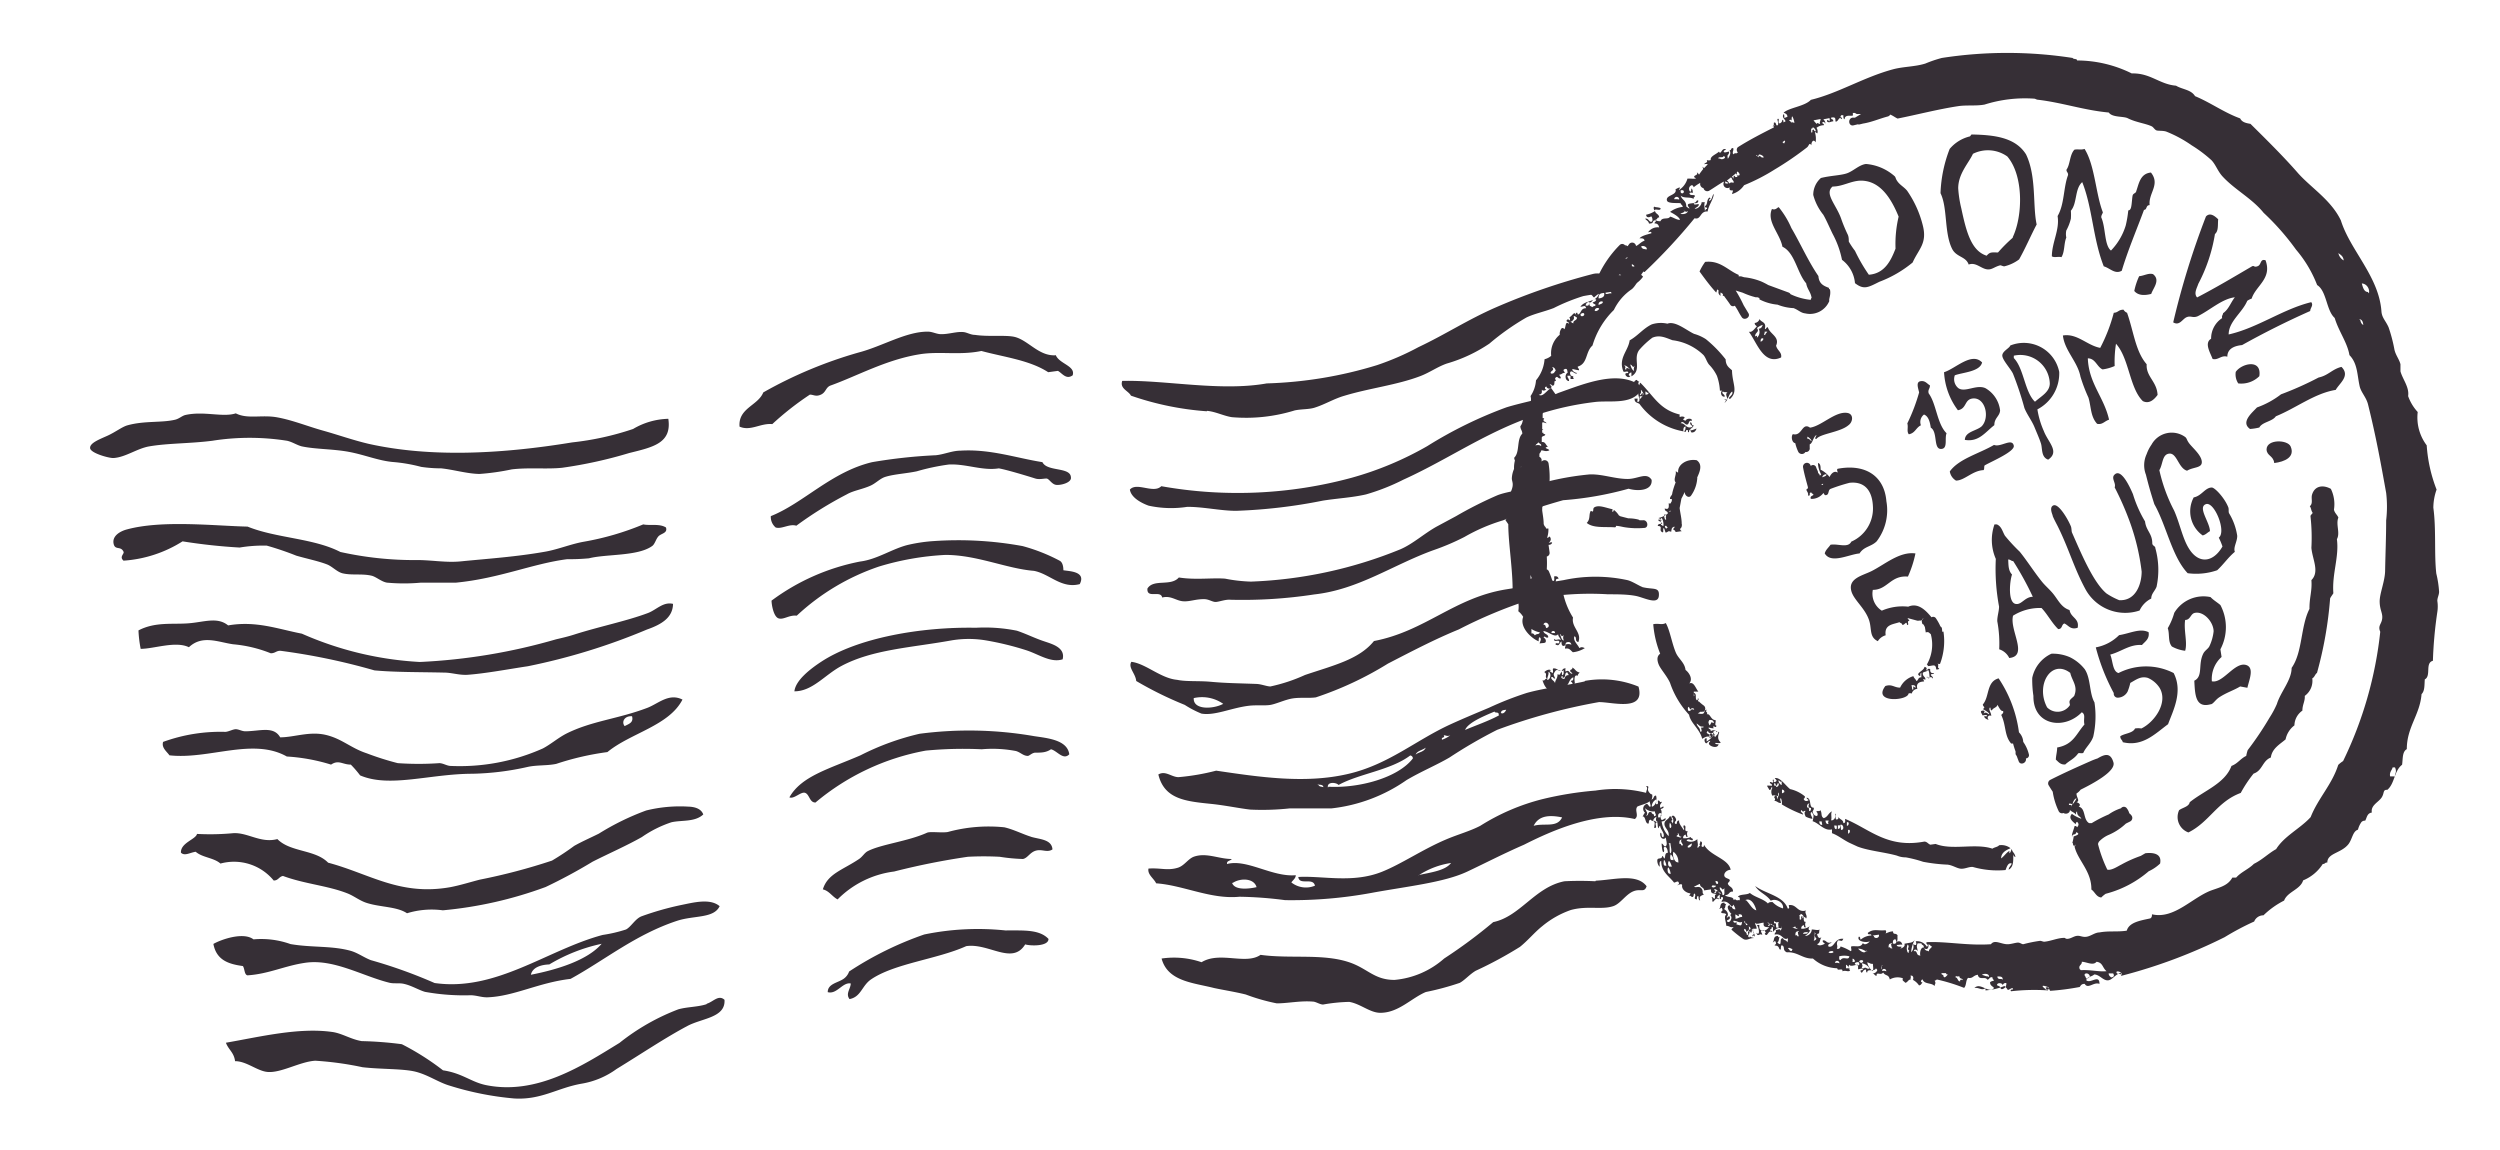 <svg id="Layer_1" data-name="Layer 1" xmlns="http://www.w3.org/2000/svg" viewBox="0 0 169.53 77.98">
  <defs>
    <style>
      .cls-1 {
        fill: #362f36;
        fill-rule: evenodd;
      }
    </style>
  </defs>
  <title>postmark_simple_1</title>
  <g>
    <path class="cls-1" d="M147.28,43.84a2.43,2.43,0,0,0,.9.29c.17-.57-.11-1.39,0-2.09.35,0,.36-.39.62-.47.61-.17,1.3.59,1.31,1.24a3.16,3.16,0,0,1-.28,1c-.08.18-.3.29-.41.49-.39.74,0,1.56-.62,1.86.05.91.06,1.88,1.1,1.6.17,0,.31-.28.57-.46.53-.35,1-.48,1.44-.75l.49.09c.11-.51.49-1.35-.07-1.54-.78-.26-1.59,1.27-2.34,1.1a2,2,0,0,1,.66-1.65l-.08-.52a3.21,3.21,0,0,0,0-3c-.22-.19-.47-.33-.67-.54a2.31,2.31,0,0,0-2.46,1.07A4.44,4.44,0,0,1,147,42.6C147.14,43,147,43.51,147.28,43.84Z"/>
    <path class="cls-1" d="M146,18.59c-.31-.09-.6.11-.94.14a4.47,4.47,0,0,0-.33,1c.23.28.62.34,1.15.2C146,19.55,146.53,19,146,18.59Z"/>
    <path class="cls-1" d="M145.9,30.15a2.62,2.62,0,0,0-.33.64,1.78,1.78,0,0,0-.05,1.4c.16.65.32,1.22.57,2,.83,1.47,1.19,3.55,2.26,4.68a4.35,4.35,0,0,0,2-.2c.43-.39.74-.87,1.2-1.25-.12-.3.17-.7.16-1.09a4.09,4.09,0,0,0-.55-1.52c-.06-.12,0-.29-.06-.42-.25-.63-.9-1.32-1.11-1.33-.46,0-.69.57-1.23.67a2,2,0,0,0,.61,2.58c.22-.06.32-.2.49-.29,0-.59-.85-1.61-.28-1.83s1.42,1.86.88,2.27a4.16,4.16,0,0,1,.25.6c-.62,1.08-1.61,1.22-2.28.13-.43-.69-.61-1.69-1-2.57a11,11,0,0,1-1-2.74c.25-.4.18-1.09.69-1.12s.61,1,1.19,1.16c.42-.26,1-.17,1-.58s-.5-.86-.77-1.17-.22-.42-.35-.53A1.56,1.56,0,0,0,145.9,30.15Z"/>
    <path class="cls-1" d="M153.21,25.51c.18-1.21-1.22-.86-1.6-.29a1.12,1.12,0,0,0,.17.78A1.74,1.74,0,0,0,153.21,25.51Z"/>
    <path class="cls-1" d="M148.4,56.45c1.43-.71,1.95-2.09,3.55-2.68a8.61,8.61,0,0,1,.87-1.31c.61-.2.59-.87,1.17-1.09.08-.61.6-.89,1-1.23a1.58,1.58,0,0,1,.6-.95,1.24,1.24,0,0,1,.54-1c0-.42.19-.64.16-1A1.26,1.26,0,0,0,156.8,46c.16-.08.18-.27.32-.37a26.35,26.35,0,0,0,.89-5.05c.06-.13.15-.23.22-.35-.1-1.33.4-2.45.24-3.67.24-.42-.09-1,.1-1.46-.08-.2-.25-.3-.3-.54a2.37,2.37,0,0,0-.21-1.41c-.55-.3-1.11-.2-1.28.41-.07.26.09.58-.15.77.09.09.09.29.17.4s-.13.15-.12.29a13,13,0,0,1,.06,2.13c.07.79.57,1.62,0,2.19.06.73-.14,1.17-.13,1.95-.61,1.19-.46,2.94-1.21,4,0,.83-.75,1.63-1,2.45a6.33,6.33,0,0,1-.5.93,21.84,21.84,0,0,1-1.48,2.2,3,3,0,0,0-.1.39c-.39.18-.56.51-1,.68-.44,1.19-1.85,1.67-2.83,2.46-.06.31-.48.36-.72.54A1.11,1.11,0,0,0,148.4,56.45Z"/>
    <path class="cls-1" d="M155.33,30.27c-.21-.46-1.6-.5-1.63.19,0,.46.47.43.52.94C154.93,31.31,155.65,31,155.33,30.27Z"/>
    <path class="cls-1" d="M124.61,31.79c-.08.11,0,.09,0,.26-.26-.19-.5.17-.54.3a1.78,1.78,0,0,0-.61-.5c0-.18,0-.42-.18-.45a1.64,1.64,0,0,0,.22.77l-.09.09h0a.26.26,0,0,0-.12-.18c0-.13-.09-.25-.13-.38a.22.22,0,0,0-.37-.1.26.26,0,0,0-.52.1c.08.45.21.89.33,1.34a.26.26,0,0,0,0,.08c-.26.1.08.23,0,.48.25.06,0-.22.24-.2,0,.07.1.07.13.14s-.27.08-.17.29a1,1,0,0,0,.85-.4c.06.07.07.2.23.13s.08-.34.26-.41a11.91,11.91,0,0,1,1.28-.41c1-.11,1.56.49,1.59,1.68a2.45,2.45,0,0,1-1.47,2.31c-.22.46-.91.12-1.41.21-.13.2-.33.34-.39.59.43.73,1.64.06,2.36,0,.3-.48.79-.45,1.16-.82a3.47,3.47,0,0,0,.66-2.72C127.78,32.27,126.48,31.43,124.61,31.79Zm-1.1,1.08.06-.06a.09.09,0,0,0,.07,0C123.61,32.9,123.56,32.9,123.51,32.87Zm.06-.5a.25.25,0,0,1,.29-.2C123.85,32.3,123.68,32.31,123.57,32.37Z"/>
    <path class="cls-1" d="M147.4,45.64a4.12,4.12,0,0,0-3.74,0c-.41-.11-.38-.83-.56-1.25.78-.21,1.32-.71,2.15-.65.21-.24.53-.41.45-.87-.59-.29-1.24.08-2,.2a3,3,0,0,1-1.58.83A13.77,13.77,0,0,0,143.34,47a.27.27,0,0,0,.3.31.77.77,0,0,0,.64-.42,3.72,3.72,0,0,0,.18-.58c.4-.22.71-.48,1.19-.34a1.79,1.79,0,0,1,.8.68c.59,1-.35,2.32-1.24,2.75a1.31,1.31,0,0,0-.43,0c-.15.33-.73.33-1,.53,0,.22.14.23.17.4,1.34.33,2.2-.58,3.07-1.22C147.36,48.19,148.05,46.9,147.4,45.64Z"/>
    <path class="cls-1" d="M125.26,28c-.81-.12-1.75.9-2.52,1-.55-.39-.53.61-1.16.44-.14.14-.07.59.16.61a2.82,2.82,0,0,0,.21.6.28.28,0,0,0,.48,0,.25.25,0,0,0,.29-.29l0-.23c.2-.06.24-.52.46-.63,0,.05-.19.3,0,.26.25-.35,1.61-.45,2.16-.92C125.67,28.61,125.71,28.06,125.26,28Zm-2.43,1.92c-.06-.06-.19-.21-.27-.16l0-.09s0,0,0-.05l0,0C122.58,29.59,122.88,29.82,122.83,29.92Z"/>
    <path class="cls-1" d="M139.64,25.22a2.45,2.45,0,0,0-3.32-1.79c-.05.18-.53.38-.54.67s.54.87.72,1.23a21.6,21.6,0,0,1,.78,2.34c.18.45.5.85.68,1.29s.33.77.44,1.11,0,.93.49,1.1c.8-.54,0-1.17-.29-1.93a5.81,5.81,0,0,1-.44-1.48A2.75,2.75,0,0,0,139.64,25.22Zm-1.67,2c-.68-.69-.73-2.24-1.41-2.94l0-.16A2,2,0,0,1,139,26C139,26.58,138.41,26.87,138,27.24Z"/>
    <path class="cls-1" d="M141.17,48.3c.29.16.09.45.18.83-.57.65-.75,1.36-1.85,1.56,0,.29-.08.53-.09.82.18.16.32.36.64.33.29-.27.59-.37.85-.72.07-.11.18,0,.37-.06.16-.38.54-.67.68-1.12a6.28,6.28,0,0,0,.08-2.31c-.36-.63-.24-1.62-.66-2.25a2.91,2.91,0,0,0-1-.81,2.87,2.87,0,0,0-1.26-.24,2.32,2.32,0,0,0-1.3,1.64,7.39,7.39,0,0,0,.08,1.22C137.86,49.22,140,49.52,141.17,48.3Zm-.78-2.66c.13.54.52.89.28,1.51,0,.08-.27.23-.32.37s.05.25,0,.32a1,1,0,0,1-1.53.13C138,46.44,139.12,44.64,140.4,45.64Z"/>
    <path class="cls-1" d="M109.58,35.66c.19,0,.39.06.57.09a5.37,5.37,0,0,0,1.34.05c.34,0,.26-.56-.08-.52l-.23,0a.22.22,0,0,0-.09-.05,2.74,2.74,0,0,0-.67-.08l-.54-.14-.1-.06a1.38,1.38,0,0,0-.35-.38c0,.06,0,.13-.09.12s.06-.08,0-.16c-.44-.09-.89-.3-1.2-.14-.14.07-.07.21-.12.28s-.13-.08-.16,0c-.13.24,0,.53-.26.79.44.37,1.24.25,1.92.3A.08.08,0,0,0,109.58,35.66Z"/>
    <path class="cls-1" d="M158.78,24.88c-.63.15-.89.58-1.55.72a22,22,0,0,1-2.55,1.14,5.94,5.94,0,0,1-1.63.89c-.32.35-1.13,1-.47,1.46a3.7,3.7,0,0,0,.63-.1c.2-.38.88-.4,1.12-.76,1.38-.56,2.63-1.56,4.06-1.79C158.63,26,159.4,25.49,158.78,24.88Z"/>
    <path class="cls-1" d="M140.43,35.69c-.2-.49-.83-1.56-1.18-1.42s0,.74-.06.7c.1.26.3.61.39.8.74,1.51,1.09,2.83,1.88,4.26a3.07,3.07,0,0,0,3.63,1.37,1.7,1.7,0,0,1,.79-.81c0-.33.25-.51.36-.8a5.48,5.48,0,0,0-.08-2.61c0-.17-.2-.15-.21-.34,0-.67-.42-.85-.49-1.48a8.29,8.29,0,0,1-.82-1.85c-.27-.63-.87-1.87-1.31-1.25-.12.25.17.52.07.79a20,20,0,0,1,1.07,2.46,15.17,15.17,0,0,1,.76,3.25c0,.8-.37,2-1.52,1.94a4.7,4.7,0,0,1-.87-.46c-.91-.76-1.75-2.81-2.34-4.14C140.47,36,140.48,35.81,140.43,35.69Z"/>
    <path class="cls-1" d="M129.33,12.94c-.18-.23-.45-.37-.63-.6s-.13-.3-.22-.39a3.34,3.34,0,0,0-1.94-.83c-.46.05-.86.48-1.29.63s-1.08.15-1.77.32a1.52,1.52,0,0,0-.52,1.15,3.59,3.59,0,0,0,.68,1.34c.2.34.42.86.63,1.29a6.3,6.3,0,0,1,.64,1.77,2.22,2.22,0,0,1,.88,1.58c.6.47.89.29,1.65-.09a7.91,7.91,0,0,0,2.26-1.31c.41-.92,1-1.29.69-2.51A7.14,7.14,0,0,0,129.33,12.94Zm-.79,3.92c-.31.8-.73,1.69-1.81,1.77a11.4,11.4,0,0,1-.94-1.62,5.37,5.37,0,0,1-.42-.63c0-.14,0-.32-.07-.47a10.31,10.31,0,0,1-.42-1c-.32-1-1.2-1.77-.61-2.26.69,0,1.24-.39,1.92-.4,1.3,0,2.05,1.19,2.56,2.44A8.06,8.06,0,0,0,128.54,16.86Z"/>
    <path class="cls-1" d="M141.08,25.54a11.56,11.56,0,0,0,.54,1.42c.19.61.13,1.28.59,1.78.36.08.51-.19.81-.28-.34-1.53-1.38-2.46-1.44-4.16.52,0,.62.59,1,.75a3,3,0,0,0,.82-.23,7.85,7.85,0,0,1,.09-1.51c.9,1,.91,3,1.82,3.89.44.22.78-.12,1-.42-.05-.93-.79-1.23-.74-2.08-.76-.87-.88-2.22-1.33-3.49A.49.49,0,0,1,144,21c-.35,0-.36.2-.66.21a11.25,11.25,0,0,1-.92,2.38c-.9-.17-1.56-1-2.53-.84C140,23.77,140.89,24.53,141.08,25.54Z"/>
    <path class="cls-1" d="M133.72,9.12c-.07,0-.08.1-.14.13a2.58,2.58,0,0,0-1.37.85,9.12,9.12,0,0,0-.62,3c.49,1,.24,2.69.79,3.78.29.57.93.5,1.12,1.06.51-.19.87.33,1.33.33.28,0,.43-.18.81-.28.06,0,.21.08.28.07a2.69,2.69,0,0,0,1-.47c.43-.76.78-1.59,1.19-2.37-.28-1.26,0-3.26-.72-4.75C136.67,9.32,135.25,9.15,133.72,9.12Zm2.77,7a10.34,10.34,0,0,0-1,1c-.42,0-.54-.05-.77.22-1.06-.33-1.39-1.67-1.72-3.21a7.79,7.79,0,0,1-.21-1.36c0-1,.72-1.72,1-2.34a2.27,2.27,0,0,1,2.33.18C137.24,11.92,137.17,14.65,136.49,16.08Z"/>
    <path class="cls-1" d="M132.77,27.82c.6-.11.43-.69.95-.79.89-.16,1.25,1.27.66,1.88-.36.32-1.12.35-1.14.92.95.16,1.38-.52,2-1,0-.5.37-.6.39-1a2,2,0,0,0-1-1.51c-.61-.27-1.38.32-1.83,0a.78.78,0,0,1-.24-.87c.54-.2,1.7-.24,1.85-.87-.7-.74-1.82.43-2.58.66A4.71,4.71,0,0,0,132.77,27.82Z"/>
    <path class="cls-1" d="M104.19,36a.06.06,0,0,0,0,0v0Z"/>
    <path class="cls-1" d="M150.2,15.87c.26-.21.18-.67.22-1-.2-.19-.54-.5-.83-.19a54,54,0,0,0-2.22,7.18c.43.26.62-.23.91-.35s.4.07.74-.06c.84-.41,1.66-1.19,2.53-1.29-.28.35-.41.81-.8,1.08,0,.11-.11.17-.06.33a1.65,1.65,0,0,0-.75,1.4c-.48.29-.06.94.1,1.37.37.11.59-.28,1-.15,0-.5.4-.73,1-.79,1.47-.82,3-1.59,4.62-2.31,0-.21.24-.38.07-.6-1.93.47-3.64,1.75-5.6,2.19,0-.89.93-1.48,1.26-2.28a1.23,1.23,0,0,1,.3-.15c.27-.87,1.4-1.35.94-2.6-.38-.12-.27.3-.53.4s-.21-.05-.37,0c-1.23.72-2.45,1.45-3.74,2.12-.25-.27,0-.66.08-.92A11,11,0,0,0,150.2,15.87Z"/>
    <path class="cls-1" d="M139.53,14.65c.15.94-.38,1.76-.39,2.73.15.11.45,0,.65.06.23-.36.16-.93.33-1.33a1.17,1.17,0,0,1,0-.48,3.24,3.24,0,0,0,.31-.8,3.65,3.65,0,0,0,0-.54c.44-.51.25-1.48.77-1.94.7,1.75.72,3.83,1.46,5.71.44.13.76.56,1.22.3.43-1.43,1-2.75,1.51-4.13.22,0,.11-.32.38-.32-.09-.82.74-1.39.09-2.21-.74.07-.82.78-1,1.27,0,.11-.18.14-.23.25s-.06.67-.13.88-.17.13-.18.19a7.43,7.43,0,0,1-.17,1,4.19,4.19,0,0,1-1,1.7c-.46-.35-.35-1.56-.66-2.25,0-.16.08-.22.11-.34-.49-1.26-.54-3.19-1.24-4.3-.28.08-.43,0-.69.05-.33.35-.28,1-.54,1.36,0,.17.12.17.11.36C139.92,12.71,140,13.85,139.53,14.65Z"/>
    <path class="cls-1" d="M137.59,51.19a2.48,2.48,0,0,0-.39-.88,1,1,0,0,0-.29-.65l0,0A8.58,8.58,0,0,0,135.53,46c-.84.23-.61,1.25-1.07,1.77,0,.16.22.19,0,.31.14.09.46.25.43.36-.14-.06-.21-.19-.38-.05.06-.1.14-.23-.08-.2s0,.23,0,.32c.14,0,.3-.08.33.06l-.21,0c0,.15.29.27.3.22a.15.15,0,0,1,.18-.24c0-.25-.21-.42-.09-.57.08,0,0,.2.14.19.06-.17.34-.18.37-.38.11.19.24.47.38.42.06.17-.08.19-.12.28.34.71.2,1.39.67,1.93h.13a5.42,5.42,0,0,0,.17.54l0,.17a.3.3,0,0,0,.07.12l.14.37c.11.31.56.12.49-.19A.22.22,0,0,0,137.59,51.19Z"/>
    <path class="cls-1" d="M129.49,42.11Z"/>
    <path class="cls-1" d="M124.09,19.62s-.07,0-.07-.1c-.34-.13-.67-.26-.71-.8-.69-1-1.24-2.25-1.83-3.25a6,6,0,0,0-.86-1.42c-.09,0-.2.23-.46.12-.38.86.54,1.66.71,2.56.85.4,1,1.79,1.61,2.48.07.41.31.58.37,1-.07,0,0,.1-.09.12a4.12,4.12,0,0,1-1.34-.38.25.25,0,0,0-.15-.12l-1.36-.5a5.07,5.07,0,0,0-.47-.24,4.28,4.28,0,0,0-1.17-.29l-.2-.06-.06,0h-.11a.23.23,0,0,0,0-.1c-.74-.31-1.25-1-2.27-.88a3.77,3.77,0,0,0-.38.65c.36.5.73,1,1.13,1.43a.88.88,0,0,0,.06-.22l.11.09a.28.28,0,0,0,.13.35.54.54,0,0,1,0-.23l.16.11c0,.06-.07.12.07.13h0c.14.2.29.39.42.59a.22.22,0,0,0,.31.07c.08.11.15.23.22.35a4.25,4.25,0,0,0,.26.44c.17.24.6,0,.45-.27l-.33-.55a9.12,9.12,0,0,0-.54-1l.48.15a5.14,5.14,0,0,0,.88.31v0c.05,0,.09,0,.12,0l.13.05s0,.06,0,.09a3.33,3.33,0,0,0,1.23.36,3.33,3.33,0,0,0,1,.23l.07,0c.32.11.5.33.8.36a1.42,1.42,0,0,0,1.64-.84C124,20.26,124.18,20,124.09,19.62Z"/>
    <path class="cls-1" d="M146.48,58.56c.14-.68-.47-.76-1-.7l-.31.18a8.53,8.53,0,0,0-1.32.59c-.21.1-.67.42-.95.34a9,9,0,0,1-.63-1.73.43.43,0,0,1,.07-.17,2,2,0,0,1,.69-.47,4,4,0,0,0,1.13-.75l.28-.14a.27.27,0,0,0,.1-.41.67.67,0,0,0-.15-.15.93.93,0,0,0-.17-.34.24.24,0,0,0-.39,0,3.06,3.06,0,0,0-.84.42,8.88,8.88,0,0,0-1.15.59l-.17,0c-.43-.25-.21-1-.71-1.12.19-.12,0-.27-.15-.3.26-.1,0-.3,0-.59a1.07,1.07,0,0,0,.28-.26c.87-.43,2.44-1.27,2.22-1.87h0c-.2-.67-.6-.53-1.07-.25a4.64,4.64,0,0,0-.49.19c-.91.4-1.82.81-2.71,1.26a.27.27,0,0,0-.13.35c.09.15.19.31.29.46A4.63,4.63,0,0,0,139.6,55a.25.25,0,0,0,.33.13c.17.12.46,0,.43-.21.12.14.32.17.42.33,0-.12,0-.2.07-.22,0,.34.21.3.29.49a2.34,2.34,0,0,1-.64-.33c-.25.28,0,.48.27.71a.15.15,0,0,1,.08-.17c.14.13.12.24,0,.37a.14.14,0,0,0-.17-.08c-.05.24-.24.63-.16.72,0-.25.25-.06.27-.31.3.12.07.21-.17.29a2.74,2.74,0,0,1-.09.44c.08,0,0,.2.14.19s.07-.14.1-.07-.12.06-.08.17c.23.91,1.15,1.64,1.13,2.87.24.16.33.51.67.54a2,2,0,0,1,.3-.25,7.25,7.25,0,0,0,2.92-1.53A2.78,2.78,0,0,0,146.48,58.56Zm-6-3.89c0-.09-.09-.09-.18-.08l0-.09a.33.33,0,0,1,.25.06c0-.21.18-.45.26-.41A1.74,1.74,0,0,1,140.43,54.66Z"/>
    <path class="cls-1" d="M106.61,45.27c.07.16-.16.1-.13.23s.13.07.14.19c-.22,0-.19-.31-.45-.15a.31.31,0,0,1,0-.22c-.21,0-.21.12-.29.2a.26.26,0,0,0,.15-.08c0,.16.05.32-.11.34l0-.21c-.17.06-.05.26-.3.15,0,.32-.15.35-.17.61-.05-.18-.23-.19-.27-.39.19-.11.12.13.28.06-.11-.24-.15-.26,0-.48s.33.08.36-.05c-.19,0-.27-.18-.5-.14-.06.1.06.2-.06.33,0-.09-.33-.16-.08-.2-.09-.09-.29-.05-.46.12.25.13,0,.27.18.45-.18,0-.11.16-.3.1.22.71.44.48.55,1.15.19,0,.19-.11.36-.11.1.44.91-.3,1-.63-.08-.12-.22.15-.32,0,.23-.15.21-.5.5-.61,0,.13,0,.23-.13.23s.08.11.08.2-.1,0-.09.07a.35.35,0,0,0,.25-.09c-.05-.25-.06-.64.19-.51,0-.11.08-.16.13-.23C106.85,45.57,106.8,45.32,106.61,45.27Zm-1.69.84c0-.25.12-.32.08-.55C105.23,45.62,105.15,46.1,104.92,46.11Zm1.45-.33c-.13,0-.24.06-.28.26-.14,0-.27-.08-.19-.18s.05.06.07.1c.27,0,.07-.35.32-.37C106.29,45.68,106.36,45.68,106.37,45.78Z"/>
    <path class="cls-1" d="M112.62,14.15c-.09-.13-.33-.06-.45-.14-.08.11,0,.13,0,.26C112.28,14.11,112.55,14.34,112.62,14.15Z"/>
    <path class="cls-1" d="M165.23,33.2a10.07,10.07,0,0,1-.67-3,3.14,3.14,0,0,1-.61-2.26,3.13,3.13,0,0,1-.65-1.08c.09-.61-.37-1.13-.52-1.68,0-.15,0-.33,0-.48-.08-.33-.33-.62-.41-1a10.33,10.33,0,0,0-.39-1.49c-.19-.45-.46-.65-.49-1.1-.17-2.36-2.12-4.14-2.75-6.16-.65-1.37-2-2.2-2.89-3.19-1-1.15-2.21-2.34-3.24-3.36-.28-.05-.57-.1-.7-.37-1.1-.4-2-1.07-3.06-1.51-.27-.45-.87-.45-1.29-.71-1.12-.09-1.74-.87-3-.83a8.4,8.4,0,0,0-3.71-.88c0-.14-.24-.06-.3-.17a29,29,0,0,0-8.87,0,8.5,8.5,0,0,0-1.12.38c-.7.22-1.48.2-2.19.39-2,.54-3.71,1.62-5.57,2.07-.43.45-1.46.52-1.85.87.11.06.25.08.26.28L121,8c0-.07,0-.38-.08-.2s.15.31.16.43l-.14.07c0-.07,0-.19-.08-.17a.25.25,0,0,1-.18.24c-.18-.05.06-.38-.15-.3,0,.13.12.37,0,.43s-.06-.26-.24-.18a2.32,2.32,0,0,0,0,.32c-.83.42-1.65.84-2.44,1.34a.25.25,0,0,0,0,.36l-.09.06a.23.23,0,0,0-.23.07c-.08-.21.06-.26,0-.43-.21,0-.08.16-.25.14.13.2,0,.42-.11.59h0c-.08-.39.06-.16.09-.49-.11,0-.34.12-.37,0s.29-.11.08-.17-.29.43-.4.17c-.2.19-.62.32-.56.57a.35.35,0,0,1-.27,0c.1.21-.15.17-.17.29a.39.39,0,0,1,.24,0l-.25.26-.13-.1a.57.57,0,0,1,.07.16,4.62,4.62,0,0,0-.29.39c0-.06-.1-.11-.15-.18.1.22-.12.19-.17.29s.2.12.08.15-.19,0-.54,0a1.35,1.35,0,0,1-.58.78c0-.08.07-.1.08-.17-.17,0-.18.08-.31.1.14.44-.69.39-.58.78.06.22.71.15.93.18,0,.1.13.11.14.25a1.74,1.74,0,0,0-.86.34c.24.12.64.35.67.54-.25,0-.43-.17-.67-.22-.11.23-.53,0-.65.31-.12,0-.29,0-.34-.11.17,0,.08-.16.25-.14,0-.24-.24-.23-.28-.44a1.75,1.75,0,0,1-.6.25c0,.2.19.21.34.11.08.06.15.35,0,.37s-.18-.26-.41-.21c.08.12.23.15.26.33.42,0,.13-.19.45-.23.06.14-.09.12-.07.22.2,0,.27.1.31.27a.79.79,0,0,0-.75.33c.09,0,.25-.09.22.07-.23.07-.66.16-.8.34.19,0,.31,0,.34.16-.26.09-.4.3-.58.36a.26.26,0,0,0-.47-.12l-.1.14a.27.27,0,0,0-.18-.07s.06.07.05.1a.24.24,0,0,0-.4-.12A7.33,7.33,0,0,0,108.25,19a.21.21,0,0,0,.09.31l0,.07a.24.24,0,0,0,.16.27c-.16.11-.26.21-.45.15,0,.18-.09.1-.19.19.13,0,.14.14.24.18a2,2,0,0,1,.33-.26c-.19.62-.92.4-1.26.89.23,0,.32-.15.39.1-.34,0-.32.26-.48.39s-.06-.13-.17-.08,0,.19,0,.22-.06-.17-.14-.19-.25.29-.38.27c.08,0,.07.12.08.2s-.13-.14-.22,0,.16.08.15.25c-.27-.24-.2.23-.32.37a.14.14,0,0,0-.17-.08.58.58,0,0,0-.14.45,1.62,1.62,0,0,0-.58,1.43,1.11,1.11,0,0,1-.45.23,2.53,2.53,0,0,1-.58,1.43,2.21,2.21,0,0,1-.37,1.07.86.86,0,0,1-.07.63.24.24,0,0,0-.26.22s0,0,0,.07l-.05,0c-.15.34-.07.84-.31,1.12,0,.23.13.28.13.51-.4.39-.15,1.25-.55,1.63a.55.55,0,0,0,.05.19,2,2,0,0,0-.06.57,1.78,1.78,0,0,0-.15.65c0,.12.07.27.06.42,0,.4-.36.73-.12,1-.24.46,0,1.09-.38,1.39l.2.29c0,1.41.37,3.38.28,5,.46,0,.45.53.4.9a1.4,1.4,0,0,1,.33.38c-.26.69.52,1.44,1.05,1.66,0-.13,0-.25.07-.28.17.14,0,.29,0,.43.12-.05.39,0,.41-.12s0-.18-.15-.3c.11-.15.13.09.32,0,0-.25-.29-.19-.33-.43.39.05.76.48,1,.22,0,.16.19.29.17.4-.16-.14-.3.08-.44-.09-.05.3.34,0,.35.21s-.25,0-.25.14.13,0,.12.09c.15,0,.15-.2.28-.26,0,.14,0,.31.15.3s.08-.22.23-.25.25,0,.29.17a.52.52,0,0,0-.42,0c.06.14-.05.15,0,.27.29-.07.37.13.52.24a1.9,1.9,0,0,0,.81-.28c-.14-.06-.23-.1-.37,0-.1-.24-.44-.49-.34-.8.2.05,0,.33.27.39.26-.65-.49-1-.36-1.66a5.11,5.11,0,0,1-.72-1.92c-.3,0,0-.18-.21-.29s-.12.28-.2.41c-.06-.15-.19-.21-.29-.3a.29.29,0,0,0,.05-.09c.08,0,.14.08.24.07,0-.17-.11-.15-.14-.24.2,0,0-.33.28-.26,0-.15-.13-.21-.29-.17,0,.12.06.4-.13.27a5.56,5.56,0,0,0-.23-.62.25.25,0,0,0-.14-.13,7.12,7.12,0,0,0,0-.87.25.25,0,0,0,.19-.28l-.07-.51c.12,0,.22-.06.24-.14s-.19,0-.22,0,.2-.13.11-.34-.15.07-.21,0v-.06a1.72,1.72,0,0,0,.07-.57c-.06,0-.11,0-.16,0v0a.24.24,0,0,0-.1-.16l-.06-.14c0-.31-.06-.62-.1-.92v-.11a.25.25,0,0,0,0-.08,7.4,7.4,0,0,0,.17-.88.26.26,0,0,0,.26-.23,6,6,0,0,0,0-1.9.27.27,0,0,0-.47-.12s0-.09,0-.13a.25.25,0,0,0-.15-.19l0-.15a.24.24,0,0,0,0-.06.67.67,0,0,0,.13-.23c.18,0,.29.11.54,0,0-.11-.48-.15-.09-.25-.15-.09-.17-.36-.42-.31l0-.29h0c0-.16.26-.09.23-.25-.07,0-.13,0-.12-.09a.14.14,0,0,0-.08,0l0-.19.08-.06-.08,0c0-.13,0-.26,0-.4s.19,0,.3,0c-.14-.17-.29-.08-.16-.35a.14.14,0,0,1-.11,0c0-.08,0-.17,0-.26a.27.27,0,0,0,0-.15.19.19,0,0,0,.08-.08l-.14,0-.08,0c0-.06,0-.09.09-.12s.29.23.32,0-.27,0-.34-.11.18-.11.24-.2c-.1-.2.09-.18.06-.33s-.26.1-.27,0c.19-.21.41.07.56.13.05-.21.07-.07,0-.26.2,0,.14-.21.4-.17l-.34-.48c-.28.11-.56.64-.84.45.27-.06.19-.18.21-.35.06.12.22.05.31,0-.1,0-.17-.17,0-.21,0,.14.27.21.33.06s-.2-.17-.08-.2.09.13.22.07,0-.39.17-.29c0-.13-.12-.15,0-.26s.16.13.33.06c0-.15-.09-.12-.09-.25.17,0,.17-.12.36-.11,0-.1-.19-.19,0-.26s.16.12.2.24c-.21.1-.2.56.09.57,0-.19-.11-.19-.11-.36l.21,0c0,.1,0,.12,0,.22l.21,0c0-.14-.1-.09,0-.21-.19.1-.31-.2-.2-.29s.34.25.44.09c-.16,0-.39-.18-.31-.27a3.17,3.17,0,0,0,.44.09c0-.15-.09-.12-.09-.25.69-.2.51-1,1-1.43a5.58,5.58,0,0,1,1.45-2.41,3.57,3.57,0,0,1,1.23-1.42c.37-.34.48-.83.78-1.19,0,0,.08.07.11,0a38.27,38.27,0,0,0,3.35-3.61c.46.13.35-.5.89-.46.06-.42.42-.87.41-1.19-.13.14-.09.4-.3.47-.09-.12.22-.16,0-.22-.22.21-.07.42-.29.58,0,.18.17,0,.13.19-.1,0-.09.09-.14.13,0-.21-.08-.36,0-.59-.1,0-.12,0-.22,0,0,.23-.3.49-.47.44.09-.09.25-.12.28-.26s-.35.1-.34-.11c.14,0,.31,0,.3-.15s-.06,0-.06,0,0-.06-.06,0c-.08.29-.89,0-.46.5-.13,0-.15-.1-.23-.12,0-.45-.3-.43-.38-.75.2.22.67.06.89.24-.06-.14.09-.12.07-.22s-.25,0-.34-.11.12-.14.2-.08c0-.14,0-.25-.1-.31,0,.12,0,.2-.07.22a.26.26,0,0,1,.15-.45c0,.07.08.06.08.15a2.87,2.87,0,0,1,.45-.3.29.29,0,0,0,.22.36.26.26,0,0,0,.37.18c.33-.2.64-.42,1-.63l0,.07a.27.27,0,0,0,.41.32h0a.2.2,0,0,0,0,.17c.11.09.17,0,.22.07a2,2,0,0,0-.07.22,1.47,1.47,0,0,0,.82-.6,13.15,13.15,0,0,0,2.08-1.07A21.38,21.38,0,0,0,122.53,10c.15-.11.15-.38.3-.15,0-.24.15-.44.29-.2a1.52,1.52,0,0,0-.05-.69c.08,0,.1.07.17.08a.44.44,0,0,0-.06-.37.83.83,0,0,1,.51-.18c0-.14-.23-.13-.08-.2s.1.07.17.08c0-.17-.08-.2-.13-.28l.41-.08a.36.36,0,0,1,0,.22c-.05,0-.14-.21-.17,0,.16.14.24,0,.43,0,0-.21-.16-.08-.15-.25.38-.09.26.15.31.27.2,0,.22-.4.4-.17.09-.14,0-.06-.08-.15a.64.64,0,0,1,.06-.12l.14,0c0,.1,0,.28.09.27,0-.33.44-.2.55-.24a.46.46,0,0,0,0-.18l.16,0a.23.23,0,0,0,.22.07l.18,0-.41.25-.18,0c-.33.08-.25.6.08.52l.29-.07a.25.25,0,0,0,.15,0l.2-.05c.58-.09,1.11-.33,1.68-.48a.27.27,0,0,0,.17-.13c.2.08.34.2.5.27,1.36-.27,2.72-.63,4.1-.84.59-.09,1.23,0,1.8-.11a9.1,9.1,0,0,1,3.36-.4c.07,0,.15.06.22.07,1.66.19,3.17.72,4.84.87.24.35,1,.24,1.29.39.55.28,1.21.35,1.63.55.11.06.19.22.31.27s.48,0,.71.1a8.5,8.5,0,0,1,1.69.92,9,9,0,0,1,1.33,1c.3.31.42.74.76,1.11.83.9,2,1.49,2.78,2.46a16.91,16.91,0,0,1,2.2,2.5,8.28,8.28,0,0,1,1.43,2.4c.65.4.62,1.73,1.19,2.23.27.91.86,1.67,1,2.52.57.58.52,1.38.7,2.14.1.4.44.72.56,1.2.55,2.21.87,4,1.23,6a8,8,0,0,1,0,1.87c0,1.14-.05,2.3-.07,3.38,0,.73-.38,1.57-.37,2.14s.22.77.17,1.15-.31.47-.13.88a26.44,26.44,0,0,1-2.52,8.77,2,2,0,0,0-.33.26c-.42,1.33-1.37,2.27-1.87,3.54-.71.78-1.79,1.28-2.34,2.17-.54.3-.92.71-1.51,1-.34.35-.88.56-1.2.93l-.26,0c-.28.51-.76.64-1.37.85-1.32.46-2.56,2-4.08,1.64,0,.09,0,.22-.12.28-.7.15-1.43.27-1.59.83-.62.1-1.23,0-1.85.12-.3,0-.57.24-.86.29s-.43-.08-.65-.06-.4.17-.61.2-.18-.07-.28-.06c-.44,0-.92.23-1.35.26-.08,0-.19-.06-.28-.06a9.3,9.3,0,0,0-1.14.23c-.1,0-.2-.1-.34-.11s-.53.12-.73.11c-.44,0-.87-.34-1.12,0-1.57.11-3-.2-4.35-.14-.14.12.22.18,0,.31a.76.76,0,0,0-.75-.37c.1.27,0,.31-.18.19a.52.52,0,0,1-.13.55,1.9,1.9,0,0,1,.25-.84c-.16.23-.33.18-.71.27.1.21-.25.34-.27.31.27-.23-.22,0-.25-.23.17,0,.32-.06.38,0-.06-.33-.29-.25-.41-.21.13-.08.06-.3.09-.44-.13-.2-.3,0-.31-.27-.26,0-.41.13-.51.13a.15.15,0,0,0,0-.21c-.55.06-.79-.13-1.2.18,0,.2.24,0,.24.18a1.15,1.15,0,0,0-.71.27c-.08,0,0-.2-.14-.19-.17.33.54.43.74.31-.07.12-.34.31-.46.12-.17.32-.38.19-.77.22-.1.05.06.29-.06.33a2.94,2.94,0,0,0-.69-.32c0,.11-.16.22-.25.14.1-.21-.09-.28.08-.55.25,0,.25.12.36-.11-.62-.06-.58.63-1,.53-.13-.21.3-.24.17-.29-.31.12-.31-.17-.56-.13-.06.18.23.18.09.25s-.36.15-.48,0c.23-.06.18-.33.3-.47-.17.13-.26,0-.3-.22.25,0,.06-.26.22-.3-.25.08-.35,0-.58,0a.46.46,0,0,1-.47.44,1,1,0,0,0,.37-.38c-.19,0-.11-.23,0-.31a.86.86,0,0,1-.61.2.2.2,0,0,1,.18-.24c0,.08,0,.18.13.14a.4.4,0,0,1,0-.38c-.16.1-.18-.29-.1-.31s.06.08.12.09c.12-.2-.16-.4,0-.54-.61.18-.63-.45-1.18-.36,0,.09.09.25-.07.23-.29-.87-1.53-1-2.21-1.53.26.44.76.57,1.06,1,.36-.19.9.13.83.52a1.56,1.56,0,0,1-.71-.43c-.13,0-.25,0-.31.1-.34-.34-.87-.41-1.23-.72-.18.16-.72.06-.81.28.09,0,.13,0,.13.14s-.06.05-.1.07c-.22.06-.14-.14-.32,0,0-.28-.42-.15-.59-.34.34,0,.24-.26.55-.24,0-.34-.28-.3-.35-.54,0-.08.13-.12.13-.23s-.29-.11-.36-.27.1-.42.42-.44c-.16-.77-1.38-.92-1.81-1.7,0,.14-.05.19-.14.13s.13-.31-.11-.36c0,.16-.11.2,0,.31-.14,0-.13.23-.2.08.08-.17,0-.28,0-.54a.63.63,0,0,1-.73.11c.11-.22.38.06.42-.06s-.13-.07-.13-.19a1,1,0,0,1-.52.08.2.2,0,0,1,.18-.24c0,.08,0,.18.13.14a.4.4,0,0,1,0-.38c-.34.07,0-.39-.27-.39-.08.15.09.23,0,.32-.15-.24-.36-.47-.31-.65-.26,0-.07.36-.29.2-.05-.16.14-.14.06-.33s-.23-.27-.28-.12c.16.1.13.42,0,.54.19-.17-.17-.22.06-.33-.12-.14,0-.24-.2-.24-.06.22-.37.25-.35.53s.35.43.28.81a1.73,1.73,0,0,1-.47-1c.19,0,.26-.09.29-.2-.17,0-.14.11-.3.1-.2-.35.14-.4-.06-.74.3-.05.25-.3,0-.06-.12-.26.06-.29.09-.44-.19.11-.12-.13-.28-.06,0,.13.06.26-.12.23,0-.28.07-.31,0-.58-.21,0-.11.26-.33.26.19-.27-.09-.36-.19-.56s.14-.34-.16-.35c.17.17,0,.27,0,.53.12.05.28,0,.3.22-.19.12.06.55,0,.64s-.14-.14-.24-.18a.35.35,0,0,0-.12.61c-.1.05-.1.18-.18.24.22,0,.17.4.34.48s0-.26.23-.25c0,.08.17.06.23.13s0,.26,0,.43c.3,0-.08-.33.2-.4.05.12,0,.39.12.41a.15.15,0,0,1,.08-.17c0,.26.34.5.22.77-.18.05-.07-.28-.2-.29-.09.29.18.56.37.32,0,.19.12.46,0,.58s-.17-.15-.29-.17c0,.15.05.68.14.57s-.08-.3.06-.33.21.18.22.39c-.21,0-.16.22-.21.35s-.08-.14-.18-.13c0,.21-.2.13-.29.2s0,.46.13.52c0-.16-.06-.35.1-.39,0,.75.51,1,.87,1.47.11,0,.27-.16.32,0s-.05.11-.08.17.26-.16.31,0c-.06.28.27.54.56.56,0,.08-.07.1-.08.17a.15.15,0,0,1,.17.08c.2,0,.08-.19.18-.24.19.16-.15.36.17.4,0-.12,0-.2.07-.23s0,.29.15.3c-.07-.29,0-.28.26-.41-.18-.1,0-.18-.17-.4s-.42,0-.5-.14c.08,0,.21-.11.4-.17,0,.26.26.2.28.44l.47-.07c-.05.34.21.26.37.32-.19.07-.06.18-.12.29s-.09-.13-.22-.07c.12.12,0,.25.1.31.15-.13.2-.31.4-.17,0-.11-.09-.09-.13-.14a1,1,0,0,1,.19-.19l0,.31c.18,0,0-.17.19-.14.1.2-.09.18-.06.33.38-.1.51.15.69.32,0,0,.09-.06.09-.12s.13.16.15.3a.2.2,0,0,1-.24-.18c-.16.09-.06-.16-.22-.07s.05.44.19.56c-.16.13,0,.08,0,.26s-.16.38-.28.26.24-.1.17-.29-.1.07-.21,0c.2-.21,0-.46-.19-.56.13-.06.07-.26.16-.34-.07,0-.13,0-.12-.09-.36,0-.22.31-.36.43.11,0,.15-.18.21,0s-.09.12-.07.23.29,0,.34.16c-.19.11,0,.5,0,.75.2,0,.28.13.44.09s-.11.12-.08.17.55.48.79.63.44-.07.69-.05c0-.1-.08-.11-.08-.2s.1.07.17.08c0-.29-.16-.21-.13-.52l.26,0c0-.21-.12-.28-.11-.41.08.16.38,0,.59,0-.06.36.21.27.37.32-.11.07-.16.19-.34.21s-.37,0-.32-.38l-.21,0c.15,0,.31.84,0,.53.11.35.2,0,.4.15,0-.16-.18-.24,0-.31s.18.06.23.13-.15.06,0,.17.19-.37.45-.18c0-.18-.18,0-.14-.19.18,0,0-.18.19-.14l0,.31c.16-.17.34-.36.61-.2,0-.08,0-.19,0-.22s0,.26-.11.34c0-.2-.22,0-.33-.06.11.2-.09.18-.05.33.49-.13.59.46.89.24,0,.13,0,.25-.06.28,0-.18-.24-.1-.26-.28-.25,0-.12.28-.21.41a.28.28,0,0,1-.18-.13c.13-.06.07-.26.16-.34-.06,0-.12,0-.12-.09-.36,0-.22.31-.36.43.1,0,.15-.18.21,0s-.09.12-.07.22c.34,0,.25.23.36.27s0-.24.12-.29c.26.1,0,.32.34.48.73-.05,1.06.45,1.77.42a2.55,2.55,0,0,0,1.65.66c0,.23.39-.07.35.21.21-.11.43.09.52-.08a.28.28,0,0,1-.05-.37c.08.16.38,0,.59,0l0,.31c.1,0,.3-.11.32,0s-.24,0-.13.18.11-.19.35-.16c0,.08,0,.2.08.2,0-.31.47,0,.6-.3,0,.07.08.06.08.15a.34.34,0,0,1-.34.21c.13,0,.17.15.29.17,0-.33.27,0,.45-.23.17.26.37.1.45.47a1.05,1.05,0,0,1,.89-.08c-.07.2.07.17.15.3.19,0,.18-.24.45-.23a1.14,1.14,0,0,1,.49.41c.13,0,.17-.12.24-.2-.15,0-.12-.15,0-.21.12.36.62.21.82.46,0-.16.12-.16,0-.37a.25.25,0,0,0,.15-.08,12.35,12.35,0,0,1,1.85.57c.17-.17.1-.51.27-.68.34.06.32-.16.66-.21.08.41.5.08.64.33.16,0,.12-.19.35-.16,0,.15.09.12.09.25a.34.34,0,0,0-.25.09c0,.24.18.26.27.39-.37.41-.93-.42-1.33,0,.31-.06.51.21.75,0l0,.16a4,4,0,0,0,1.29-.3c.06.09.15.13.2.24s.3-.18.37-.06-.24,0-.13.18a14,14,0,0,1,2.5-.06c.14-.19-.16,0-.14-.19.22-.09.21.13.3.22a16.92,16.92,0,0,0,2-.26c.07-.1.12-.22.34-.21.22.38.62-.16,1,0,0-.68-.6,0-.89-.24,0-.24.38-.24.53-.4.35,0,.59.4.91.4s.5-.42.94-.52a.14.14,0,0,0,0,.21,35.43,35.43,0,0,0,7-2.62,18.06,18.06,0,0,1,2-1.06.67.67,0,0,1,.63-.42,5.72,5.72,0,0,1,1.4-1c.23-.61,1.1-.74,1.29-1.37a2.86,2.86,0,0,0,1.33-1.11c.17,0,.14-.11.31-.1,0-.64.92-.62,1.42-1.23.28-.35.29-.88.66-1a1.47,1.47,0,0,1,.24-.52.33.33,0,0,1,.25-.09c.12-.21.12-.5.45-.55-.09-.48.43-.69.65-1s.07-.56.4-.54c.51-.43.45-1.28,1-1.7.06-.39,0-.88.32-1.06,0-1.5.89-2.32,1-3.73.23-.22.19-.64.22-1,.45-.23,0-1.12.55-1.26a28.52,28.52,0,0,1,.3-3.31,2.47,2.47,0,0,0,0-.75c0-.22.11-.38.12-.61a7.09,7.09,0,0,0-.19-1.25c-.15-1.32,0-3-.2-4.46A3.71,3.71,0,0,1,165.23,33.2Zm-61.15,9.88c-.06-.07-.1-.15-.23-.12,0-.17,0-.12,0-.31a1.5,1.5,0,0,0,.57.23C104.35,43.06,104.22,42.94,104.09,43.08Zm-.29-3.83c0-.09,0-.17,0-.26h0l.08.22Zm-.65-7.63,0,0,0,.17h0A1.09,1.09,0,0,1,103.15,31.62Zm.85,8.06.1,0,0,.06A.12.12,0,0,1,104,39.68Zm.87,2.91c-.08-.1,0-.2-.2-.24C104.81,42,105.26,42.48,104.87,42.59Zm1.19.46a.4.4,0,0,0,0,.38c-.17,0-.19-.29-.28-.44C105.94,43.06,105.82,43.26,106.06,43.05ZM104,33.79l0,0c0,.08,0,.17,0,.25h0C104,33.94,104,33.86,104,33.79Zm1.48,9.14-.26,0C105.14,42.79,105.46,42.7,105.45,42.93ZM105,40.21a.52.52,0,0,1-.31-.2.24.24,0,0,0,.06-.1l0-.08.07,0Zm-.55-10a.46.46,0,0,0-.33,0l.05-.08a.27.27,0,0,0,.14-.14C104.4,30.1,104.58,30.13,104.49,30.25Zm.7-4.92c0-.17.31-.16.1-.39.16,0,.2.11.25.23C105.4,25.21,105.41,25.36,105.18,25.33Zm1.52-3.38c-.11,0-.12-.13-.23-.12s.17,0,.16,0c.06-.1.19-.14.11-.34.14-.06.12.09.23.07C106.95,21.76,106.63,21.71,106.7,21.94Zm.5-.61s.23-.16.26,0S107.14,21.51,107.19,21.33Zm1.43-1.66a.28.28,0,0,0,.17.11.17.17,0,0,1-.19-.05A.08.08,0,0,1,108.62,19.67ZM108,20.83c-.1-.05-.29-.11-.2-.24-.1,0,0,.15-.19.14s0-.09-.07-.1.14-.08.13-.18c.3.23.28-.26.57-.14,0,.11-.12.16-.24.2a.26.26,0,0,0,.18.13C108.26,20.79,108,20.73,108,20.83Zm.14.24a.19.19,0,0,1,.3-.15C108.45,21,108.25,21.14,108.17,21.08Zm.26-.41a.2.2,0,0,1,.29-.2C108.71,20.59,108.54,20.61,108.43,20.67Zm0-.43c0-.19.06-.39.37-.38C108.84,20.07,108.71,20.19,108.47,20.23Zm.8-.34c-.11,0-.35.14-.33-.06S109.29,19.69,109.27,19.9Zm.33-1s.07,0,.08.13a.54.54,0,0,0-.17,0Zm-.27.43.11-.16.16.08C109.53,19.42,109.44,19.4,109.33,19.34Zm.26.19a.35.35,0,0,1,.27,0C109.88,19.7,109.57,19.73,109.59,19.53Zm.25-.47a.34.34,0,0,1,.27,0C110.15,19.21,109.79,19.31,109.84,19.06Zm0-.38c.07-.1.12,0,.21,0l.05,0C110.11,18.78,109.87,18.85,109.89,18.68Zm.58-1.16-.14.07.08-.1.11,0Zm.31.55a.21.21,0,0,0,0-.06l0-.08a.56.56,0,0,1,.18.14A.26.26,0,0,1,110.78,18.08Zm.87-1.16a.24.24,0,0,1-.24-.18C111.49,16.61,111.75,16.81,111.65,16.92Zm2.59-2.64c.19,0,.14.21.33.06,0,.19-.37.25-.5.18C114.1,14.42,114.25,14.4,114.25,14.28Zm-.38-.74-.21,0A.11.11,0,1,1,113.87,13.53Zm.17-.61.21,0A.11.11,0,1,1,114,12.92Zm3.08-.47s0-.09,0-.13l0,0C117.17,12.38,117.28,12.42,117.12,12.45Zm-.47-1.69c0-.15.37,0,.35-.16C117.16,10.67,116.78,10.88,116.65,10.76Zm.89,1.63a.24.24,0,0,0-.15.08.34.34,0,0,0-.16-.21l.1-.07,0,0v0l.19-.15c0,.06.08.06.07.15C117.38,12.07,117.66,12.36,117.54,12.39Zm.27-.36c-.14-.25-.12.08-.14.13a.22.22,0,0,0-.1-.16l.28-.23A.38.38,0,0,1,117.81,12Zm.09-.12a.23.23,0,0,0,0-.2l.06-.06C118,11.78,118,11.9,117.9,11.9Zm1.68-1.22c-.06-.08-.2-.14-.21,0a.91.91,0,0,1-.16-.15l.08,0a.53.53,0,0,0,0,.09c.12,0,.06-.11.14-.13S119.65,10.6,119.58,10.69Zm.77-2.08c0-.05,0-.1.13-.09v0ZM121,9.72a.12.12,0,0,1-.12-.09l.15-.1C121.09,9.61,121,9.65,121,9.72Zm.46-1.41a.26.26,0,0,0-.14-.14A.11.11,0,0,1,121.5,8.3Zm.18,0c-.19.06-.15-.35-.12-.41S121.68,8.2,121.68,8.34Zm1.43.58c-.05,0-.05-.06-.07-.1-.21,0,0,.23-.18.19l0-.26c.06,0,.09,0,.1-.07S123.19,8.81,123.11,8.92Zm.35-.48c-.1,0-.19-.15-.21,0a1.25,1.25,0,0,1-.23-.25l.48-.09C123.45,8.24,123.34,8.33,123.46,8.44Zm35.11,8.72c.16.14.37.21.4.53A.73.73,0,0,1,158.57,17.16ZM122,62.06c.06,0,.09,0,.1-.07s.28.13.19.24-.05-.06-.07-.1c-.17,0,0,.18-.12.23S122.09,62.14,122,62.06Zm-10.09-7c-.18,0-.1.24-.28.26.16-.22,0-.25-.08-.52a.81.81,0,0,0,.67.22c0,.17.19.29-.06.33,0-.06,0-.1,0-.11S112,55.19,112,55.09Zm.47.62c-.05.18-.14-.09-.27,0,0-.16.11-.23.22-.3C112.31,55.48,112.23,55.71,112.42,55.71Zm-.37-1a.55.55,0,0,1,.3-.47A.48.48,0,0,1,112.05,54.7Zm.43.74c0-.17,0-.26.17-.29C112.72,55.33,112.63,55.41,112.49,55.44Zm.55,3.28c-.23.06-.18-.22-.16-.35S113,58.57,113,58.72Zm.24.55c-.16,0-.17-.32-.12-.41S113.32,59.21,113.28,59.27Zm.08-.49c-.21.08-.22-.26-.16-.35S113.34,58.63,113.37,58.78Zm-.19-1.58.16,0c0,.23.13.53,0,.69C113.18,57.84,113.26,57.42,113.18,57.2Zm.28,1.13c-.19.07-.14-.31-.11-.36S113.56,58.28,113.46,58.34Zm-.22-2.53c.13,0,.21.3.11.36S113.2,55.85,113.24,55.8Zm.57,2.69c-.2,0-.37-.47-.27-.71A.84.84,0,0,1,113.81,58.5Zm.25-1.16c0-.09-.06-.09-.12-.09,0-.17,0-.26.17-.29C113.87,57.09,114.26,57.31,114.06,57.34Zm-.31-.6c0-.08.16-.07.07-.22.12,0,.06.3.25.23C114,56.87,113.84,56.74,113.75,56.74Zm.75.74c0-.12.18-.18.28-.26A.25.25,0,0,1,114.51,57.48Zm1.84,2.29c.11,0,.23,0,.23.13S116.32,59.95,116.35,59.77Zm-.2.41c0-.17.13-.09.25-.09S116.22,60.23,116.15,60.17Zm.36.27c-.1,0,0,.15-.19.14a.16.16,0,0,1,.09-.12s-.06-.09-.12-.09c.15-.18.29.19.46.2C116.71,60.7,116.52,60.53,116.51,60.44Zm.36.26c0-.29-.19-.24-.18-.51.22.06.09.26.33.06C116.89,60.35,117,60.65,116.87,60.7Zm1.44,1.76c.06,0,.15.07.07.1l.18.13s0,.05,0,.06l-.1,0C118.44,62.56,118.2,62.61,118.31,62.46Zm-.6-.44c.13,0,.33.28.26,0,.16,0,.24,0,.24.18-.22,0-.26.12-.46.12C117.72,62.15,117.63,62.13,117.71,62Zm.1.68c.15-.29-.18.05-.2-.24.3,0,.39.18.6.07C118.08,62.76,118.12,62.8,117.81,62.7Zm1.1.9c-.1,0-.19-.15-.21,0-.21-.11.07-.25,0-.43-.23,0,.06.29-.18.24,0-.25-.2-.15-.17-.4.09,0,.13.07.14.19a.25.25,0,0,0,.16-.35c.1,0,.23.23,0,.21,0,.15.12.09.14.19s.11-.11.07-.23c.21,0,0,.17.13.19C119,63.42,118.73,63.39,118.91,63.6Zm-.49-2.54c.37-.18.65.28.75.69C118.81,61.66,118.66,61.29,118.42,61.06Zm1.74,1.61c-.18,0,0,.17-.19.14,0-.07.19-.19,0-.22s.29.17.41.2C120.36,62.92,120.18,62.75,120.16,62.66Zm.47.25c-.24.11,0-.39-.26-.28l0-.16c.2.14.17.07.33.06C120.57,62.59,120.58,62.74,120.62,62.91Zm.88,1.58c-.12,0-.08-.14-.18-.13,0-.17.21,0,.27,0S121.5,64.42,121.51,64.49Zm.22-1.69c.13,0,.07.2.23.13,0,.13-.23,0-.32,0S121.74,62.87,121.73,62.8Zm.31.65c-.05.2-.09-.11-.22,0,0-.17,0-.26.17-.29s0,.05,0,.06S121.94,63.49,122,63.45Zm.6-.25c.08.18-.19.1-.29.15C122.27,63.16,122.54,63.24,122.64,63.19Zm.43,0c.06,0,.05.1.12.09a.15.15,0,0,1-.14.13c.09,0,.11.18.2.24a.23.23,0,0,1-.19.14C123.09,63.57,123,63.47,123.08,63.23Zm1,1.4c0-.08.37-.17.32,0A.45.45,0,0,1,124.09,64.63Zm.64.7-.21,0A.11.11,0,1,1,124.73,65.33Zm.7.37-.16,0c0-.11,0-.14,0-.22S125.41,65.62,125.43,65.71Zm-.62-.6,0-.21a1.4,1.4,0,0,1,.69,0C125.36,65.18,125,64.8,124.81,65.11Zm.84-.07c.14,0,.27.14.2.24l-.16,0C125.7,65.13,125.57,65.15,125.65,65Zm.22.39c0-.12.12-.13.25-.14C126.18,65.46,126,65.5,125.87,65.43Zm.77-.92c-.1.28-.43,0-.55-.13C126.34,64.33,126.42,64.51,126.64,64.51Zm-.47.77c0-.13.18-.15.25-.09S126.24,65.34,126.17,65.28Zm.17.4c.08-.2.05-.11,0-.31a.75.75,0,0,1,.53.35C126.55,65.76,126.59,65.52,126.34,65.68Zm.67.17a1.07,1.07,0,0,1-.3-.54c.22.05.18.11.39.1C127,65.49,127.06,65.72,127,65.85Zm.07-2.36.42-.06C127.48,63.63,127.1,63.69,127.07,63.48Zm.62,2,0,.26C127.59,65.84,127.52,65.42,127.7,65.47Zm.22.39-.21,0A.11.11,0,1,1,127.91,65.87Zm.46-1.57c-.05.2-.1-.11-.22,0,0-.17,0-.26.17-.29s0,.05,0,.06S128.27,64.34,128.37,64.3Zm.07-.28c0-.17,0-.26.17-.29C128.65,63.9,128.58,64,128.44,64Zm1.28,2.43c-.18,0,0-.09-.09-.25C129.8,66.12,129.75,66.41,129.72,66.45Zm-.28-1.83a.64.64,0,0,1,0-.53c.19.17-.11.29.12.41C129.43,64.49,129.43,64.56,129.44,64.62Zm.78.2c-.2,0-.11-.36-.36-.27,0-.17.21-.14.26,0,0-.2-.12-.28,0-.54l.26,0c0,.15.19.07.15.3C130.31,64.19,130.16,64.5,130.22,64.82Zm.59-.3a.25.25,0,0,1-.24-.18c.19.14.31,0,.28-.26.11,0,.13.13.23.13C131,64.31,130.78,64.33,130.81,64.52Zm1.07,1.76c0-.21-.16-.08-.14-.25l.31,0c0,.09.06.09.12.09A1,1,0,0,1,131.88,66.28Zm1.21.19c-.09,0-.09.06-.09.12-.18,0-.15-.26-.31-.27,0-.18.09,0,.25-.09C132.9,66.44,133.1,66.3,133.09,66.47Zm1.78-.22c-.16,0-.25-.08-.39-.1C134.5,66,134.93,66,134.87,66.25Zm.94.18c-.17,0-.26,0-.29-.17C135.69,66.21,135.81,66.23,135.81,66.43Zm-.06.65c0-.15-.15-.18-.25-.23,0-.21.39-.16.38,0,.05-.07.07-.16.25-.15A.36.36,0,0,1,135.74,67.08Zm3,0c-.37-.29,0-.19.25-.09C139,67.13,138.81,67.07,138.74,67.11Zm2.77-.74c0-.09-.08-.1-.08-.2s.2-.14.31,0S141.64,66.32,141.51,66.37Zm-.41-.58c-.11-.28.17-.28.14-.5.31,0,.77.29,1,0,.44.06.39.4.68.64C142.33,65.91,141.74,65.75,141.11,65.79Zm2.05.49a.3.3,0,0,1-.09-.2l.31,0C143.4,66.18,143.33,66.26,143.16,66.28Zm.72-.16c-.13,0-.27,0-.28-.12S143.91,65.89,143.88,66.11Zm18.54-13.4-.26,0c-.06-.29.12-.41.17-.61.08,0,.1,0,.16,0C162.58,52.42,162.34,52.45,162.42,52.71Zm-2.35-31c.18,0,.25.17.27.39A.39.39,0,0,1,160.07,21.74Zm.58-1.85c-.25,0-.34-.3-.41-.58C160.54,19.25,160.71,19.65,160.64,19.89Z"/>
    <path class="cls-1" d="M138.44,41.23c.41.43.69,1,1.13,1.43.3,0,.21-.31.42-.38.28.12.41.45.9.29.13-.64-.46-.67-.55-1.2-.61-.2-.79-.75-1.2-1.21-.23-.26-.49-.48-.7-.75-.52-.65-1-1.41-1.48-2a11.88,11.88,0,0,1-1-1.08c-.17-.28-.22-.63-.55-.77l-.16,0a3.19,3.19,0,0,0,.09,2.34,13.91,13.91,0,0,0,.22,3.23c0,.32-.13.67-.12,1a8.18,8.18,0,0,1,.13,1.9,1.13,1.13,0,0,1,.68.59c1.33-.13,0-1.89.26-2.87A3.43,3.43,0,0,1,138.44,41.23Zm-2.26-3.29c.16,0,.2.11.34.11a21.34,21.34,0,0,1,1.33,2.42c-.51,0-.75.51-1.1.49-.62,0-.47-1.55-.31-2C136.18,38.69,136.2,38.31,136.18,37.94Z"/>
    <path class="cls-1" d="M131.79,42.83h-.1a.29.29,0,0,0,0-.16v0l0,0c0-.13-.06-.15-.11-.2l-.05-.11a.31.31,0,0,1,0,0h0a3.61,3.61,0,0,0-.25-.43.22.22,0,0,0-.3-.07c-.43-.52-.93-1-1.58-.72a3.52,3.52,0,0,0-1.79.27A1.35,1.35,0,0,1,127,40c1,0,1.2-1,2.38-.9a7.38,7.38,0,0,0,.51-1.57c-1.08-.15-2.09.76-3,1.21-.62.3-1.57.49-1.35,1.33.16.62.93,1.15,1.21,2,.19.59,0,1.13.59,1.41a.91.91,0,0,1,.53-.4c-.1-.74.49-.73.94-.89.05.08.18.05.19.19.19,0,.28-.33.32,0,.21,0-.08-.25.17-.29a1,1,0,0,1-.14-.18l.63.17a.29.29,0,0,0,.17,0,.24.24,0,0,0,.28-.16l0,0a.26.26,0,0,0-.09.31h0c0,.08.06.11.1.12l.09.17h0l.06.37c.2-.08.24.05.34.11a2.71,2.71,0,0,1-.27,2.07s.07,0,.07.1c.32,0,.54-.2.57.23.08,0,.2,0,.2-.08-.16,0,0-.24-.1-.31s.08.06.16,0A4.34,4.34,0,0,0,131.79,42.83Z"/>
    <path class="cls-1" d="M136.54,57.93c0,.1.06.17.13.19-.05-.32-.22-.31-.24-.55-.07.09-.06.23-.17.29l0-.16c-.23.14-.35.36-.56.51,0-.42.4-.59.64-.69a1,1,0,0,0-.78-.2c-.09.12-.32.13-.45.23-1.16-.39-2.72.13-3.85-.32l-.36.05c-.15-.05-.22-.21-.41-.21-2.51.47-3.7-.85-5.37-1.54,0,.15.05.28-.12.29,0-.25-.26-.24-.33-.43,0,.11,0,.17-.13.18s0-.52-.11-.36c.12.26-.15.47-.26.41.07-.17-.05-.47.07-.6-.26.1-.28.38-.57.46-.23-.14-.08-.35-.24-.55,0,.14-.29,0-.25.14.08,0,.13.27,0,.26s-.2-.11-.25-.23.11-.17.06-.33c-.37,0-.1-.62-.48-.68,0,.14.23.13.09.2s-.26,0-.29-.12a.15.15,0,0,0,.08-.17,2.41,2.41,0,0,0-1-.49c-.32-.25-.65-.78-1-.75-.15,0,.24.16,0,.26s0-.24-.18-.13c.07.31,0,.14-.19.14,0,.17.16.08.14.25-.41,0-.39-.09-.17.29.16,0,.09-.3.2-.14a.52.52,0,0,0,0,.53c.21-.09.22.08.38,0,0-.08,0-.19,0-.22.17.16-.1.35,0,.43-.14,0,0-.3-.19-.19s.1.14-.06.33c.2,0,.25.16.45.14,0-.1-.11-.3,0-.32a.8.8,0,0,1,.06.42,8.14,8.14,0,0,0,1.44.69c0-.14-.26-.18-.1-.31.13.23.14,0,.28.07-.11.06-.09.21,0,.38a1.74,1.74,0,0,0,.45.15c0-.15-.2-.34-.07-.47.23.23.14.32.09.63.45.14.8.69,1.31.55l0,.26c.42.15.79.47,1.22.67l.52.24c.77.29,1.79.37,2.66.61a1.55,1.55,0,0,0,.61.12,8.25,8.25,0,0,1,1.17.3,11.37,11.37,0,0,0,1.58.19c.37,0,.71.27,1,.28s.52-.14.79-.12A6.09,6.09,0,0,0,136,59c.07-.17.17-.55.42-.44-.05.15-.19.23-.21.41C136.62,58.77,136.49,58.15,136.54,57.93Zm-16.09-4.56c0-.18-.17,0-.14-.19s.11,0,.12.09c.18,0,0-.18.19-.14A.2.2,0,0,1,120.46,53.37Zm.15-.45c.1,0,.09.13.22.07,0,.11,0,.14,0,.22S120.6,53.11,120.6,52.92Zm.44.79c-.09,0-.1.08-.2.08l0-.26C120.89,53.58,121,53.54,121,53.71Zm1.64,1.3c0-.1,0-.33-.14-.24,0-.17,0-.26.17-.29-.1.11-.11.32.1.31C122.8,54.88,122.82,55,122.68,55Zm.89.93c-.16,0-.19-.09-.2-.24l.16,0Zm.42-.06c-.16,0-.18-.09-.2-.24l.21,0C124,55.73,123.93,55.74,124,55.88Zm.54.35c-.12,0-.13-.11-.15-.25l.16,0A.35.35,0,0,1,124.53,56.23Zm.1,0,0-.26.16,0C124.78,56.07,124.8,56.21,124.63,56.21Zm.22.07-.05-.37C125,55.86,125.1,56.29,124.85,56.28Zm.47.25,0-.26C125.49,56.19,125.48,56.51,125.32,56.53Zm-.08-.52,0-.26C125.41,55.67,125.4,56,125.24,56Z"/>
    <path class="cls-1" d="M131.15,45.65c-.14,0-.28,0-.26-.28-.2-.06-.12.05-.3.1.1-.13.08-.21-.09-.25,0,.27-.72.46-.28.63,0-.12,0-.2.07-.23l0,.31c-.24,0-.19.2-.33.26-.05-.14-.17-.2-.21-.34a1.45,1.45,0,0,0-.9.78c-.41,0-.55-.26-1-.11-.9,1.18,1.54,1,1.57.51a.3.3,0,0,1,.22,0,.43.43,0,0,1,.38-.32c-.1-.35.1-.48.46-.5-.08-.23-.12-.17.09-.12,0-.22-.2-.19-.18-.46.08-.1.33-.07.34-.21.11.08.09.34.13.51s-.2-.13-.21,0c.06,0,.13,0,.12.09.14-.1.15-.17.31,0,0-.17-.11-.15-.14-.25S131.16,45.75,131.15,45.65Zm-1.36.9c-.1,0,0,.18-.07.22s-.06-.22-.1-.31c.17,0,.26,0,.29.17C129.86,46.62,129.81,46.61,129.79,46.55Z"/>
    <path class="cls-1" d="M132.64,32.59c.57,0,1.12-.68,1.87-.71.08-.08,0-.31.11-.34.5-.28,2-.92,1.94-1.31-.11-.57-.9.13-1.34-.06-1,.59-2.39.94-3,1.8A.88.88,0,0,0,132.64,32.59Z"/>
    <path class="cls-1" d="M118.59,22.49c.56.75,1,2.3,2.19,1.75.07-.36-.26-.46-.34-.8.27-.61-.43-.78-.56-1.25-.14,0-.13.23-.2.08.12-.45-.27-.41-.36-.64a.37.37,0,0,1-.33.27c0,.17.11.15.14.25C119,22.24,118.83,22.58,118.59,22.49Zm.8.68c0-.1,0-.23.13-.23S119.53,23.14,119.39,23.17Zm.27-.68.11,0s0,0,.06,0-.13.13-.13.23C119.54,22.73,119.71,22.57,119.66,22.49Zm-.52-.24a1,1,0,0,1,.4-.22c-.06.11-.08.25-.28.26a.49.49,0,0,1-.12.61c0-.2.07-.14-.12-.09C119,22.52,119.35,22.54,119.14,22.24Z"/>
    <path class="cls-1" d="M129.44,29.45c.44-.08.48-.45.82-.61a.64.64,0,0,1,.21-.73c.29.11.4.47.46.89.5.3.14,1.53.75,1.44.41-.06.18-.71.32-1.06-.65-.64-.69-2-1.21-2.7-.08-.26.1-.33.08-.55-.2-.11-.31-.33-.63-.28s-.18.43-.1.76a12.56,12.56,0,0,1-.8,2.1C129.42,29,129.28,29.24,129.44,29.45Z"/>
    <path class="cls-1" d="M115.52,24.08c.16.19.21.44.37.64a2.85,2.85,0,0,1,.54.77,3.59,3.59,0,0,1,.2,1c.06,0,.15,0,.16,0-.17.09-.06.47.17.4,0-.18-.28-.2-.11-.36,0,.12.22,0,.29.12-.15,0-.06.23,0,.38s-.2,0-.2.08c.18,0,.06.11,0,.21.27-.19.26-.58.52-.77.13.25-.41.45-.14.5.57-.53.15-1,.13-1.94-.19-.18-.42-.3-.43-.74A8.44,8.44,0,0,0,115.68,23a2.91,2.91,0,0,0-.8-.36c-.52-.24-1.28-.9-1.81-.69A2,2,0,0,0,112,22c-.59.29-.93.77-1.49,1.08-.1.73-.78,1.19-.43,2.1.05.1.29-.06.33.06s-.2,0-.19.14.25.29.34.11c-.22,0-.06-.24.07-.23l0,.26c.74-.43.08-1.19.53-1.79a5.64,5.64,0,0,1,.89-.83c.5-.21.9,0,1.36.17A3.67,3.67,0,0,1,115.52,24.08Zm-5.24,1c-.2-.07.07-.16-.15-.3.18,0,.29.16.41.26S110.22,24.78,110.28,25.09Zm.55.08c-.16-.06-.22-.25-.28-.44.2.05.13.29.33.06A.39.39,0,0,0,110.82,25.17Z"/>
    <path class="cls-1" d="M115.06,31.21c-.68-.12-1.32.31-1.26.83-.08,0-.1-.07-.17-.08.07.23-.18.56,0,.75a5,5,0,0,0-.23.73l0,0c0,.17-.17.21-.15.4h.12l0,.15c-.07.05-.05.23-.21.13,0,.2.06.48-.27.36,0,.24.2.14.21.34a1.52,1.52,0,0,1-.65.31c.1,0,.27.17.19.19s-.06-.13-.17-.08.2.14.25.28c-.14,0-.31,0-.3.15.41,0,0,.31.33.43.08,0,0-.25.06-.28s.08.2.15.3c.24-.09.12-.13.37-.06a.92.92,0,0,1,.06-.27.27.27,0,0,0,.11-.07l.06,0c0,.1-.13.09-.07.22a.14.14,0,0,1,.13.14l.42-.06c-.24-.18,0-.17,0-.34a.26.26,0,0,0,0-.16c0-.37-.1-.72-.14-1.07v0l.12-.64a4.68,4.68,0,0,0,.22-.45l0,0c0,.26.31.48.46.21a2.27,2.27,0,0,0,.39-1.08.3.3,0,0,0,0-.11C115.26,32,115.48,31.51,115.06,31.21Zm-2.26,4.46c-.07,0-.1-.08-.17-.08.06-.2-.1-.28,0-.43S112.85,35.56,112.79,35.67Zm.24.18c-.09,0-.13-.07-.14-.19H113a.22.22,0,0,0,.1.11A.34.34,0,0,0,113,35.84Zm-.06-.93h0v0l0,.1,0,0a.21.21,0,0,0,0,.15v.08c-.08,0-.12-.13-.13-.27s.06-.08.15-.07h0Zm.18-.23a.25.25,0,0,1,.12-.06.31.31,0,0,1,0,.06A.3.3,0,0,0,113.16,34.69Z"/>
    <path class="cls-1" d="M116.52,49.64c0,.17-.15.22-.21.35-.1-.19-.18,0-.37.06-.05-.19,0-.31.16-.35s0,.27.14.19-.2-.23,0-.31.16.19.21,0c-.16,0-.21-.13-.44,0,0-.21-.16-.08-.14-.25a1.17,1.17,0,0,0,.33.06c-.09-.34.19.09.19-.19-.15,0,0-.27-.06-.37-.33,0-.35-.47-.59-.39.11-.19-.14-.11,0-.31-.18,0-.13.18-.23.25s-.3,0-.38,0l.19-.12a.23.23,0,0,0,.14,0s.06,0,.07,0a.26.26,0,0,0,0-.42,2.64,2.64,0,0,1-.32-.27l0,0c-.19,0,.1-.21-.08-.2,0,.06,0,.11-.06.12l-.05-.06c-.06-.16.05-.38-.16-.45,0,.09.08.22,0,.23l0-.05,0-.26.31,0c-.18-.21-.31-.71-.62-.55.27-.3,0-.73-.25-.92-.06-.51-.48-.75-.66-1.18-.27-.64-.4-1.52-.68-2-.27.15-.49,0-.85.08a6.8,6.8,0,0,0,.47,2c-.21.15-.23.39-.11.71s.56.78.78,1.27a6,6,0,0,0,1.29,2.16c.1.57.72.95.89,1.63.18-.11.38-.23.57-.09.06-.29-.47-.22-.17-.45,0,.23.31.08.32.33a1.11,1.11,0,0,1-.42.39c0-.1,0-.12,0-.22-.21,0-.15.26-.06.33s.13-.15.3-.15c0,.1-.13.09-.07.23s.57.33.64,0c-.12,0-.2,0-.23-.07s.35.06.37-.06C116.29,50,116.73,49.56,116.52,49.64Zm-.6-.82c.14,0,.29,0,.3.22-.29-.13-.11,0-.3.15C115.86,49,115.81,49,115.92,48.82Zm-1.07-.69c-.19-.11-.17.15-.37.06a.38.38,0,0,1,0-.26l.09.07a.11.11,0,0,0,.12.11.39.39,0,0,1,0-.08h.13C114.85,48.07,114.93,48.08,114.85,48.13Zm.56,1.2c-.15,0,.12.33-.12.28,0-.3-.2-.31-.24-.55.19.12.22.25.46.2C115.52,49.39,115.47,49.33,115.41,49.33Z"/>
    <path class="cls-1" d="M114.58,29.14c.1-.1.25-.16.27-.31-.18.08-.08-.23-.24-.18,0,.22.14.15.15.3-.44.16-.46-.26-.79-.25.16-.23.28.12.44.09s.06-.3.33-.26c0-.21-.41-.15-.43,0a.37.37,0,0,1-.17-.08c0-.08.13-.06.08-.17a.37.37,0,0,0-.31,0,.25.25,0,0,1,0-.17c-1.38-.33-1.76-1.25-2.68-2.16-.2.32.16.53.22.77a1.07,1.07,0,0,1-.26.36l0-.21.21,0,0-.21c-.14,0-.09.26-.2.08.25-.23-.11-.4-.19-.56.19,0,0-.26.17-.29a.26.26,0,0,1-.18-.13c-.25.05-.2.32-.3.47.11,0,.09-.09.14-.13s0,.23,0,.32c.19-.05.26.07.35.16-.26,0,.1.54-.06.65s-.07-.12-.08-.2l-.21,0c0,.35.29.24.38.42a4.73,4.73,0,0,0,3.11,1.83c0-.06,0-.13.09-.12s0,.15.08.15,0-.2.13-.18a.29.29,0,0,0,.08.2c.23,0,.28-.14.34-.27C114.88,29.11,114.64,29.25,114.58,29.14Zm-3-2.38,0-.21c.1,0,.09.13.22.07C111.79,26.72,111.72,26.76,111.6,26.76Zm2.57,2.5c0-.19,0-.31.16-.34C114.29,29,114.32,29.21,114.17,29.25Z"/>
  </g>
  <path class="cls-1" d="M42.93,29.09A19.38,19.38,0,0,1,38.8,30c-5.05.83-9.75,1-13.79.1-1.07-.25-2.07-.61-3.11-.9s-2.06-.71-3.11-.9-2,.14-2.8-.27c-.87.29-2.15-.17-3.41.11-.23.05-.42.25-.7.32-.9.22-2.08.06-3.23.38-.37.1-.83.47-1.39.72s-1.18.49-1.15.83,1.3.69,1.59.67c.81-.05,1.6-.65,2.42-.79,1.27-.22,2.81-.19,4.27-.38a16.24,16.24,0,0,1,5.08,0c.36.08.67.3,1,.38.94.2,2.1.17,3.18.37s2,.6,3,.69a10.82,10.82,0,0,1,1.91.33,9.31,9.31,0,0,0,1.36.1c.86.09,1.72.36,2.59.38a16,16,0,0,0,2.19-.31c1.16-.14,2.37,0,3.42-.11a30.12,30.12,0,0,0,4.55-1c1.62-.4,2.9-.67,2.65-2.32A4.91,4.91,0,0,0,42.93,29.09Zm28.68-5c-1.15.09-1.86-1-2.79-1.24-.61-.15-1.77,0-2.7-.14-.29,0-.53-.16-.77-.19-.49-.05-1,.15-1.54.14-.31,0-.59-.18-.92-.17-1.46,0-3.08,1-4.65,1.41a29.49,29.49,0,0,0-6.48,2.71c-.36.9-1.71,1.06-1.61,2.32.74.33,1.43-.25,2.22-.17a19.92,19.92,0,0,1,2.55-2c.25,0,.4.16.75,0s.32-.5.66-.62c1.81-.65,3.74-1.74,6-2.11,1.36-.23,2.74.08,4.22-.23,1.55.42,3.27.62,4.53,1.44l.66-.09c.29.16.56.62,1,.3C72.94,24.82,71.89,24.69,71.61,24.12Zm10.23,3.77c.59.05,1.15.35,1.7.43a11.15,11.15,0,0,0,4.26-.46c.49-.1,1-.06,1.39-.2.66-.21,1.29-.6,2-.8,1.69-.51,3.53-.72,5.11-1.32.64-.24,1.2-.65,1.82-.86A10.21,10.21,0,0,0,101,23.3a16.84,16.84,0,0,1,2.51-1.77c.54-.26,1.23-.4,1.85-.64a12.92,12.92,0,0,1,2-.81c1.62-.31,3.32-.26,4.06-1.32-.21-.22-.48-.35-.68-.57-.4.17-.64.45-1,.52-.68.12-1.1-.29-1.73-.13a44.7,44.7,0,0,0-6.61,2.28c-1.89.83-3.39,1.82-5.21,2.68a18.07,18.07,0,0,1-2.81,1.22A28.21,28.21,0,0,1,85.9,26c-3.14.56-6.87-.24-9.8-.17-.18.53.44.68.59,1A20,20,0,0,0,81.84,27.89ZM43.62,35.56a18.82,18.82,0,0,1-4,1.17c-.87.15-1.73.51-2.59.67-2,.36-4,.49-5.8.67-1,.1-2.07-.11-3.07-.09a23.13,23.13,0,0,1-5.08-.55c-1.82-.94-4.35-.93-6.29-1.72-2.25-.05-5.77-.46-8.18.19-.49.13-1,.45-.91.95s.49.14.68.57c.06.14-.31.34,0,.6a8.56,8.56,0,0,0,4-1.31,38.15,38.15,0,0,0,3.87.42A9.73,9.73,0,0,1,18.09,37a20.15,20.15,0,0,1,2,.68c.72.21,1.52.37,2.1.6.35.14.67.51,1.05.6.65.15,1.33,0,2,.17.31.1.64.4,1,.46a12.55,12.55,0,0,0,2.31,0c.78,0,1.66,0,2.38,0,2.95-.29,5.19-1.29,7.53-1.59a14.05,14.05,0,0,0,1.48-.06c1.19-.3,3.3-.13,4.28-.83.19-.13.25-.46.43-.66s.64-.21.51-.6C44.72,35.49,44.07,35.66,43.62,35.56Zm27.07-4.22c-1.78-.28-3.52-.9-5.55-.78-.57,0-1.1.25-1.67.31a35.11,35.11,0,0,0-4.33.47C56.37,32,54.5,34.11,52.27,35a.94.94,0,0,0,.33.77c.41.13.93-.27,1.4-.12a25.66,25.66,0,0,1,3.43-2.13c.45-.26,1.07-.34,1.63-.6.36-.17.64-.49,1-.59.59-.18,1.41-.22,2.11-.37a14.9,14.9,0,0,1,2.17-.46c1.17-.06,2.28.44,3.39.26.56.1,1.91.51,2.48.69.25.08.57,0,.75,0s.35.39.66.43,1.07-.15,1-.52C72.58,31.65,71,32,70.69,31.34Zm34.92-4.66c-1.1.39-2.34.6-3.45.94a28.7,28.7,0,0,0-5.37,2.63,22.19,22.19,0,0,1-5.14,2.15,29.48,29.48,0,0,1-12.9.57c-.53.53-1.66-.3-2.13.23.08.56.82.93,1.27,1.09a7.11,7.11,0,0,0,2.62.08c1.13,0,2.25.27,3.32.27a35.9,35.9,0,0,0,5.87-.69c1-.16,1.95-.2,2.92-.42a14.32,14.32,0,0,0,2.54-1c4.19-1.9,7.34-4.6,13-5.27,1.06-.13,2.7.26,3.22-1C109.86,25,107.5,26,105.61,26.67ZM12.81,43.89c.91-.86,2-.34,3-.2a8.91,8.91,0,0,1,2.55.61c.31,0,.36-.17.65-.17a43.4,43.4,0,0,1,6.38,1.33c1.41.13,3,.11,4.72.15.53,0,1,.18,1.59.15,1.24-.09,2.75-.38,4.09-.58a42.52,42.52,0,0,0,8.08-2.49c1.06-.37,1.75-.84,1.77-1.74-.67-.16-1.12.4-1.7.62-1.43.54-3.31.92-5,1.46-.4.13-.83.23-1.22.32a39.67,39.67,0,0,1-9.25,1.54,22.8,22.8,0,0,1-8-1.92c-1.61-.31-3.1-.89-5-.56-.74-.6-1.63-.22-2.71-.14s-2.25-.11-3.37.48A8.13,8.13,0,0,0,9.54,44C10.44,44,11.91,43.45,12.81,43.89Zm59.3-5.22c0-.29-.07-.54-.24-.64a12,12,0,0,0-2.53-1,24.2,24.2,0,0,0-6-.34,10.82,10.82,0,0,0-1.68.24c-1.1.24-2.14,1-3.34,1.15a14.78,14.78,0,0,0-6,2.65c0,.25.13,1.08.47,1.2s.72-.24,1.24-.18a15.39,15.39,0,0,1,5.57-3.33,18.64,18.64,0,0,1,4.51-.79c2.15,0,4.14.93,6,1.08,1.07.2,1.86,1.23,3.11.9C73.67,38.74,72.5,38.74,72.11,38.67Zm38.28-6.19c-.88,0-1.73-.34-2.58-.31a18.89,18.89,0,0,0-4.34.92c-.69.21-1.39.28-1.94.5A26.82,26.82,0,0,0,98.74,35l-1.32.71c-.86.48-1.6,1.17-2.46,1.54a29.63,29.63,0,0,1-10.13,2.19,10.5,10.5,0,0,1-1.75-.2c-.89-.07-2,.1-3.14-.08-.55.63-1.71.07-2.13.75-.06.72.9.08,1,.61.57-.15.92.2,1.38.25s.88-.15,1.47-.14c.31,0,.55.19.77.19s.66-.18,1-.15a32,32,0,0,0,5.69-.36c3-.33,5.32-2,8.08-3a15.85,15.85,0,0,0,2.11-.9,12.27,12.27,0,0,1,2.6-1.12A42.88,42.88,0,0,1,106,33.92a22.63,22.63,0,0,0,4.44-.78c.54.17,1.63.18,1.56-.6C111.66,32,111.1,32.47,110.39,32.48ZM19.45,51.3a12.62,12.62,0,0,1,3,.55c.52-.35.77,0,1.34,0a7.3,7.3,0,0,1,.63.73c2,.86,4.71-.1,7.59-.11A18.57,18.57,0,0,0,35.81,52c.63-.13,1.3-.07,1.91-.2A18.8,18.8,0,0,1,41.19,51c1.56-1.29,4.18-1.78,5.09-3.56-.92-.46-1.63.27-2.38.56-2,.76-3.76.88-5.5,1.75-.56.29-1.05.72-1.58,1a13.82,13.82,0,0,1-6.25,1.19c-.26,0-.5-.18-.77-.19a20.3,20.3,0,0,1-2.83,0,19.51,19.51,0,0,1-2.11-.67c-1.07-.35-1.69-1-2.79-1.25S19.94,50,19,50c-.45-.79-1.39-.41-2.37-.41-.22,0-.42-.13-.62-.14s-.48.16-.72.18a11.35,11.35,0,0,0-4.23.68c-.12.4.25.65.43.91C14.18,51.52,17.14,50,19.45,51.3Zm23.41-2.73c.12.44-.23.52-.5.67C42.12,48.95,42.36,48.53,42.86,48.57Zm27.92-5.09c-.6-.2-1.22-.51-1.82-.71a11,11,0,0,0-2.79-.2c-3.68-.07-8,.67-10.49,2.31-.73.48-1.73,1.25-1.81,2,1.23,0,2.06-1.12,3.19-1.72,2.1-1.12,4.72-1.24,7.44-1.73a7,7,0,0,1,2.38,0,19.89,19.89,0,0,1,2.7.66c.85.27,1.67.88,2.48.62C72.26,43.9,71.33,43.67,70.78,43.48Zm40.58-3.68c-.19-.06-.67-.38-1-.46a10.24,10.24,0,0,0-4.33,0l-3.86.62c-3.55.56-5.5,2.84-9,3.51-1,1.25-2.78,1.66-4.67,2.3a11.43,11.43,0,0,1-2.35.78c-.24,0-.59-.15-.92-.17-1.33-.05-2.08-.05-3.16-.15-.81-.07-1.65,0-2.25-.13C78.71,46,77.7,45,76.72,44.88c-.24.39.28.78.33,1.3a24.58,24.58,0,0,0,3.29,1.62,6.82,6.82,0,0,0,1.13.59c.9.16,2-.38,3.21-.53.51-.06,1,0,1.41-.05s1.05-.37,1.58-.45,1.06,0,1.56-.07A23.08,23.08,0,0,0,94.12,45c1.61-.83,3.15-1.64,4.81-2.32a31.83,31.83,0,0,1,4.79-2,20.38,20.38,0,0,1,5.32-.38c.6,0,1.31,0,1.88.11s1.51.64,1.57,0S112.1,40,111.36,39.81ZM80.95,47.34a2.5,2.5,0,0,1,2,.39C82.25,48.1,80.9,48.15,80.95,47.34ZM18.56,59.71c.32,0,.35-.26.63-.31,1.45.54,3,.65,4.34,1.17.45.17.82.48,1.28.64.94.32,2.09.25,2.79.72a5.71,5.71,0,0,1,2.43-.2A27.24,27.24,0,0,0,37,60.15a35.66,35.66,0,0,0,3.19-1.72c1.15-.58,2.32-1.09,3.34-1.67a7.78,7.78,0,0,1,2-1c.7-.16,1.59,0,2.16-.53-.15-.43-.66-.52-1-.53a9.54,9.54,0,0,0-2.87.26,17.32,17.32,0,0,0-3.21,1.57c-.56.28-1.12.52-1.67.83a17.55,17.55,0,0,1-1.51,1,40.51,40.51,0,0,1-4.89,1.29c-.63.16-1.36.39-2,.51-3.42.61-5.47-.91-8.29-1.66-.87-.9-2.56-.7-3.44-1.6-1.14.3-2-.46-3-.4a16.78,16.78,0,0,1-2.45.05c-.08.37-1.12.6-1.09,1.27.25.25.6,0,1-.06.46.4,1.23.4,1.68.8A3.48,3.48,0,0,1,18.56,59.71Zm51.57-9.79a25.75,25.75,0,0,0-7.78-.16,17.59,17.59,0,0,0-4,1.46c-2.14.93-4,1.4-4.82,2.85.32.14.79-.42,1.08-.3s.29.66.69.65a16.13,16.13,0,0,1,7.48-3.52,26.74,26.74,0,0,1,3.79-.09,8.42,8.42,0,0,1,2.33.12c.32.1.48.32.79.33.12,0,.26-.19.49-.22.43,0,.75,0,1.09-.23.42.1.83.77,1.24.34C72.38,50.18,71.07,50.06,70.13,49.92Zm-.22,6.82c-.55-.17-1.19-.5-1.81-.64a10.49,10.49,0,0,0-3.83.32c-.4.07-1.19-.05-1.41.05-1.28.58-3.1.78-4,1.24-.23.11-.35.36-.59.53-1.1.75-2.15,1-2.47,2.07.43.1.63.49,1,.68a6.55,6.55,0,0,1,3.83-1.89,48.69,48.69,0,0,1,5-1,20.3,20.3,0,0,1,2.16,0,12.07,12.07,0,0,0,1.58.15c.33-.07.47-.46.89-.57s.75.16,1.11-.08C71.32,56.9,70.47,56.92,69.9,56.74ZM46.1,61.39a20,20,0,0,0-2.58.74c-.44.16-.72.72-1.07.9a9.62,9.62,0,0,1-1.58.37c-3.75,1-7.22,3.86-11.4,3.26a33.19,33.19,0,0,0-4.32-1.55c-.47-.18-.88-.49-1.36-.63-1.28-.36-2.64-.21-4.09-.46a5.9,5.9,0,0,0-2.51-.32c-.68-.52-2.18,0-2.72.31.21,1.12,1.06,1.37,2,1.5.13.18.09.58.31.63,1.43-.09,2.53-.65,3.91-.85,1.93-.29,3.89.9,5.71,1.35.31.08.67,0,1,.08.53.12,1,.42,1.42.54a14.75,14.75,0,0,0,3.09.23c.39,0,.74.15,1.14.14,1.8-.06,3.47-1,5.64-1.25,2.33-1.28,4.4-3,7.2-3.93,1.16-.39,2.51-.15,2.91-1C48.14,60.89,47,61.21,46.1,61.39ZM36,66.1c.11-.51.7-.68,1.25-.7A11.6,11.6,0,0,1,40.8,64C39.83,65.13,37.75,65.76,36,66.1ZM104.6,54.19A14.57,14.57,0,0,0,100.38,56c-.71.37-1.54.59-2.33.93-1.56.66-3,1.65-4.32,2.18-2,.81-4.09.26-5.69.36.07.6,1,0,1.13.59a1.59,1.59,0,0,1-1.6-.22c.1-.16.29-.26.3-.49-1.6.14-3.31-1.12-4.66-.76-.05-.23.24-.21.32-.34-.89,0-1.7-.45-2.56-.16-.4.14-.65.61-1.09.75-.71.22-1.18,0-2,.06-.08.41.37.67.52,1,1.85.13,3.71,1.1,5.65.91a26.41,26.41,0,0,1,3.09.23A29.84,29.84,0,0,0,93,60.55c2.44-.45,4.92-.7,6.51-1.45,1.31-.62,2.4-1.19,3.84-1.82,1.8-.91,4.95-2.34,7.51-1.74.32-.23-.05-.59.18-.85.44-.19,1.07-.24,1-.81a8.52,8.52,0,0,0-3.84-.27A23.25,23.25,0,0,0,104.6,54.19Zm-21,5.68c.51-.34,1.44-.33,1.61.29C84.72,60.27,83.73,60.4,83.55,59.87Zm12.61-.52a5.48,5.48,0,0,1,2.19-.83C98,59.05,97,59.16,96.16,59.35ZM104,56c.35-.72,1.11-.74,1.93-.57C105.58,56.16,104.75,55.79,104,56Zm-35.77,7.1a18,18,0,0,0-5.56.27,22.8,22.8,0,0,0-5.09,2.51,1,1,0,0,1-.38.5c-.39.27-1.07.33-1.07.9.62.17,1-.69,1.56-.59,0,.36-.37.69-.08,1.06.78-.15.83-.9,1.45-1.33,1.59-1.09,4.49-1.37,6.46-2.26,1.53-.23,3.13,1.31,4-.12.33.11,1.59.15,1.58-.37C70.47,63,69.34,63.11,68.27,63.09Zm-20.33,5c-.59.19-1.26.17-1.89.34a14.86,14.86,0,0,0-4,2.28c-2.51,1.54-5.61,3.57-9.07,2.86-1-.21-1.58-.8-2.9-1a17.51,17.51,0,0,0-2.79-1.77,24.69,24.69,0,0,0-2.72-.21c-.74-.12-1.33-.53-2-.62-2.26-.32-4.86.32-7.21.73.17.47.55.66.62,1.25.78,0,1.49.66,2.19.73.92.09,2.21-.7,3.25-.76a21.7,21.7,0,0,1,3.2.44c1.28.15,2.77.09,3.62.31s1.54.72,2.29.94a20.55,20.55,0,0,0,4.38.87c1.83.11,2.92-.71,4.55-1a5.59,5.59,0,0,0,2.39-1c1.64-1,3.3-2.12,4.81-2.92,1-.53,2.59-.56,2.51-1.77C48.73,67.43,48.37,67.93,47.94,68.06Zm60.28-8.34a20.82,20.82,0,0,0-2.09,0c-2,.39-3,2.39-4.83,2.77A34,34,0,0,1,97.93,65a5.86,5.86,0,0,1-3.37,1.45c-1.38,0-1.82-.78-3.08-1.2-1.8-.6-4-.22-6-.5-1,.7-2.76-.26-4,.5A5.77,5.77,0,0,0,78.77,65c.41,1.55,2.14,1.64,3.56,2,.65.14,1.43.26,2.15.44a13.27,13.27,0,0,0,2.1.6c.75,0,1.61-.19,2.44-.12.21,0,.48.2.7.2a11.47,11.47,0,0,1,1.77-.18c.76.12,1.42.75,2.12.74,1.23,0,2.1-1,3.08-1.41a18.63,18.63,0,0,0,2.3-.62c.36-.2.66-.57,1.08-.82a27,27,0,0,0,3-1.62c.54-.43,1-1,1.52-1.41a6.22,6.22,0,0,1,1.93-1.09c1.12-.31,2.09,0,2.87-.26.48-.15.84-.78,1.35-1s.76.12.92-.35C111,59.2,109.43,59.67,108.22,59.72Zm-.73-13.55c-1.13.26-2.71.44-3.92.78a22.25,22.25,0,0,0-2.55,1c-.88.37-1.77.74-2.6,1.12-2.39,1.09-4.23,2.75-7,3.38-2.9.67-6,.2-8.91-.23a15.27,15.27,0,0,1-2.55.44c-.48,0-.89-.47-1.37-.18.41,1.7,1.89,1.82,3.64,2,.93.1,1.88.3,2.59.38a17.26,17.26,0,0,0,2.67-.08c.93,0,1.92,0,2.83,0a11,11,0,0,0,5.1-1.92c1-.59,2-1,2.91-1.53a32.37,32.37,0,0,1,3.24-1.88,39.6,39.6,0,0,1,6.9-1.88c.94,0,3.16.67,2.68-1.05A6.53,6.53,0,0,0,107.49,46.17Zm-18.1,7c.18,0,.38,0,.39.17C89.59,53.33,89.41,53.36,89.39,53.15Zm.7.2c-.09-.41.55-.37.72-.18,1.4-.77,3.54-1,4.86-2a.2.2,0,0,1,.18.2C94.8,52.75,92.15,53.46,90.09,53.35ZM96,51.17c.09-.26.47-.3.68-.47C96.57,51,96.19,51,96,51.17Zm1.8-1c-.12-.22.23-.09.1-.31.17,0,.23.1.45,0A1.85,1.85,0,0,1,97.76,50.17Zm3.87-1.67c-.73.4-1.68.72-2.32,1,.2-.5,1.25-.93,2-1.25C101.36,48.39,101.67,48.22,101.63,48.5Zm.12-.17c0-.16.16-.18.35-.2C102.07,48.29,101.92,48.46,101.75,48.33Z"/>
</svg>
